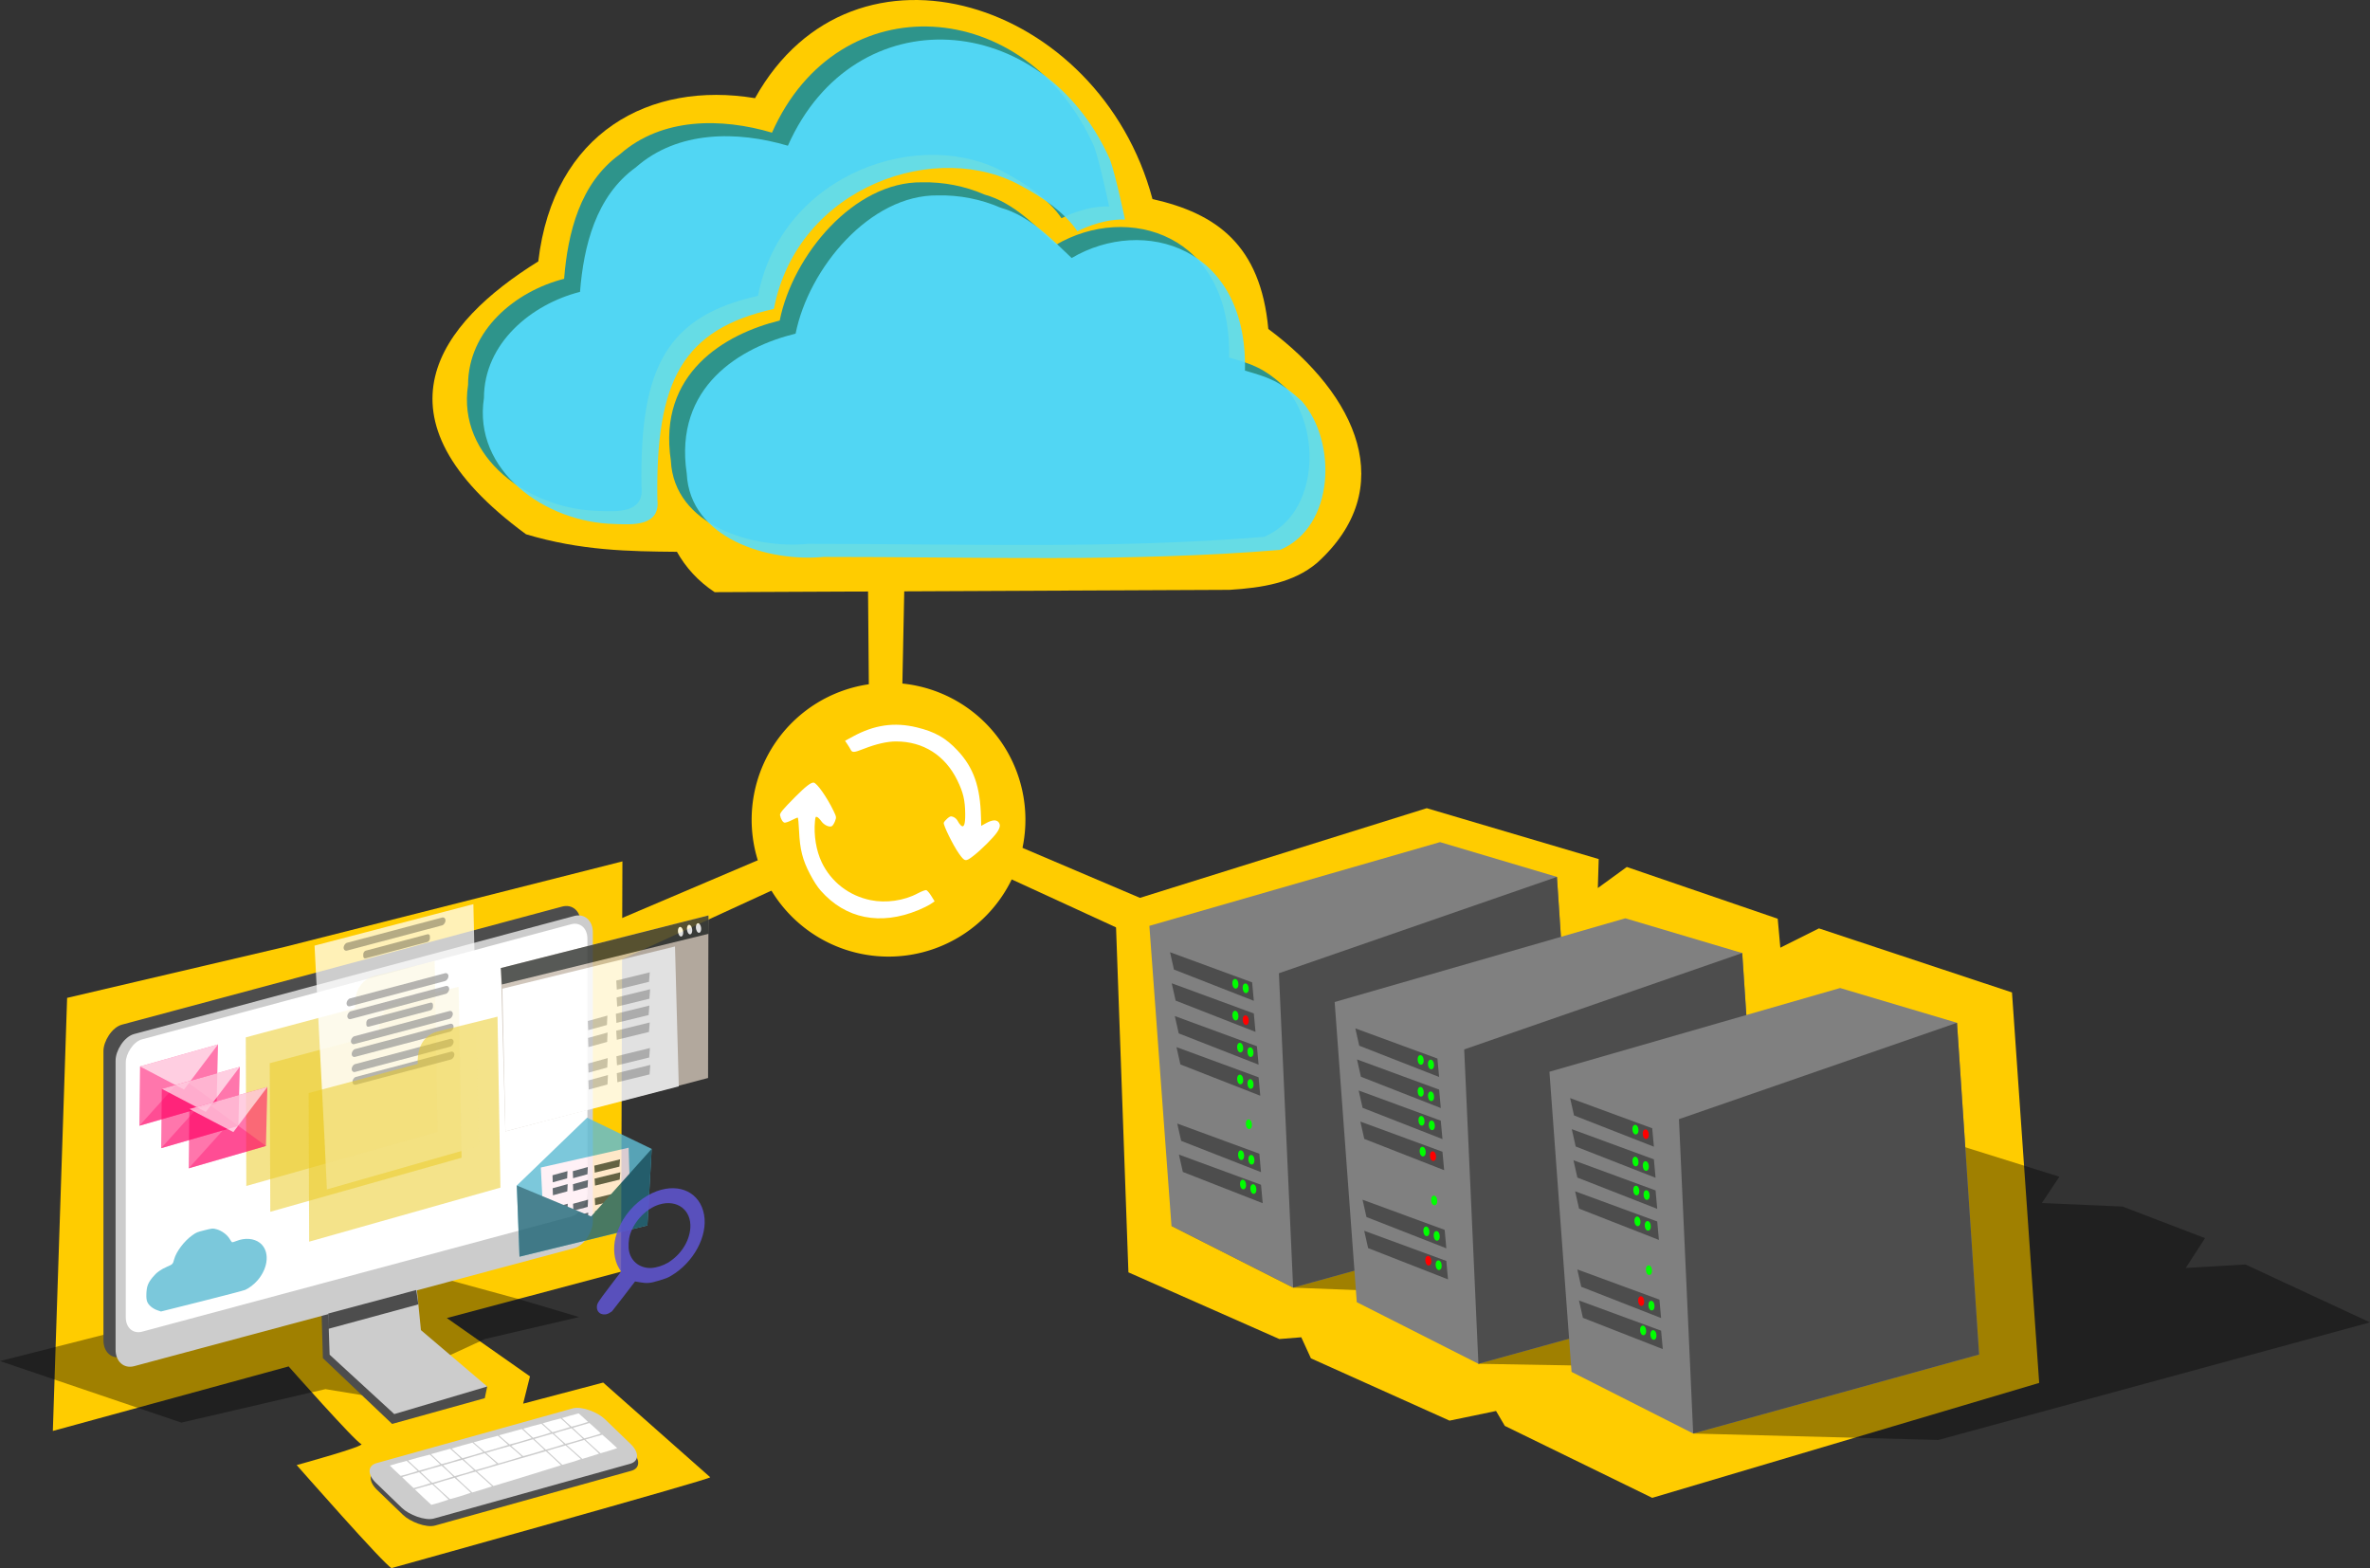 <?xml version="1.0" encoding="UTF-8" standalone="no"?>
<!-- Created with Inkscape (http://www.inkscape.org/) -->

<svg
   xmlns:dc="http://purl.org/dc/elements/1.1/"
   xmlns:cc="http://creativecommons.org/ns#"
   xmlns:rdf="http://www.w3.org/1999/02/22-rdf-syntax-ns#"
   xmlns:svg="http://www.w3.org/2000/svg"
   xmlns="http://www.w3.org/2000/svg"
   xmlns:sodipodi="http://sodipodi.sourceforge.net/DTD/sodipodi-0.dtd"
   xmlns:inkscape="http://www.inkscape.org/namespaces/inkscape"
   width="180.477mm"
   height="119.408mm"
   viewBox="0 0 180.477 119.408"
   version="1.1"
   id="svg19210"
   inkscape:version="0.92.4 (5da689c313, 2019-01-14)"
   sodipodi:docname="ilu_hybrid_cloud.svg">
  <rect x="0" y="0" width="180.477" height="119.408" fill="#333333" stroke="none"/>
  <defs
     id="defs19204">
    <clipPath
       clipPathUnits="userSpaceOnUse"
       id="clipPath9139-8">
      <path
         style="fill:none;stroke:#000000;stroke-width:0.265px;stroke-linecap:butt;stroke-linejoin:miter;stroke-opacity:1"
         d="m -206.984,52.055 29.801,14.433 -33.943,17.239 -29.533,-15.635 z"
         id="path9141-4"
         inkscape:connector-curvature="0" />
    </clipPath>
    <clipPath
       clipPathUnits="userSpaceOnUse"
       id="clipPath9139-8-3">
      <path
         style="fill:none;stroke:#000000;stroke-width:0.265px;stroke-linecap:butt;stroke-linejoin:miter;stroke-opacity:1"
         d="m -206.984,52.055 29.801,14.433 -33.943,17.239 -29.533,-15.635 z"
         id="path9141-4-8"
         inkscape:connector-curvature="0" />
    </clipPath>
  </defs>
  <sodipodi:namedview
     id="base"
     pagecolor="#ffffff"
     bordercolor="#666666"
     borderopacity="1.0"
     inkscape:pageopacity="0.0"
     inkscape:pageshadow="2"
     inkscape:zoom="1.4"
     inkscape:cx="332.86814"
     inkscape:cy="73.696536"
     inkscape:document-units="mm"
     inkscape:current-layer="layer1"
     showgrid="false"
     fit-margin-top="0"
     fit-margin-left="0"
     fit-margin-right="0"
     fit-margin-bottom="0"
     inkscape:window-width="2736"
     inkscape:window-height="1683"
     inkscape:window-x="-14"
     inkscape:window-y="-14"
     inkscape:window-maximized="1"
     showguides="true"
     inkscape:guide-bbox="true" />
  <g
     inkscape:label="Capa 1"
     inkscape:groupmode="layer"
     id="layer1"
     transform="translate(284.466,34.759)">
    <g
       id="g24137"
       transform="translate(53.988,82.854)">
      <path
         inkscape:connector-curvature="0"
         id="path23922-5"
         d="m -248.693,-47.984 -13.324,-5.67 -0.803,2.362 13.465,6.189 z"
         style="fill:#ffcc00;fill-opacity:1;stroke:none;stroke-width:0.265px;stroke-linecap:butt;stroke-linejoin:miter;stroke-opacity:1" />
      <path
         inkscape:connector-curvature="0"
         id="path23922-7"
         d="m -269.497,-77.461 -0.292,14.477 -2.484,-0.236 -0.124,-14.819 z"
         style="fill:#ffcc00;fill-opacity:1;stroke:none;stroke-width:0.265px;stroke-linecap:butt;stroke-linejoin:miter;stroke-opacity:1" />
      <path
         inkscape:connector-curvature="0"
         id="path23922"
         d="m -292.38,-47.153 13.324,-5.67 0.803,2.362 -13.465,6.189 z"
         style="fill:#ffcc00;fill-opacity:1;stroke:none;stroke-width:0.265px;stroke-linecap:butt;stroke-linejoin:miter;stroke-opacity:1" />
      <g
         id="g18800-9"
         style="display:inline"
         transform="translate(-296.867,-227.754)">
        <path
           sodipodi:nodetypes="cccccccccc"
           inkscape:connector-curvature="0"
           id="path23898"
           d="m 58.709,153.003 c -1.803,1.524 -4.179,1.902 -6.667,2.055 l -39.207,0.177 c -1.291,-0.858 -2.212,-1.901 -2.873,-3.074 -3.654,-0.032 -7.316,-0.085 -11.493,-1.336 -12.203,-8.953 -6.58,-16.104 0.935,-20.78 1.15,-9.833 8.517,-13.757 16.504,-12.428 7.52,-13.473 26.244,-7.418 30.268,7.684 4.862,1.088 8.235,3.495 8.82,9.889 6.803,5.074 9.968,12.159 3.713,17.813 z"
           style="fill:#ffcc00;fill-opacity:1;stroke:none;stroke-width:0.265px;stroke-linecap:butt;stroke-linejoin:miter;stroke-opacity:1" />
        <path
           inkscape:connector-curvature="0"
           id="path23896"
           d="m 43.341,179.101 1.002,27.93 11.493,5.078 1.67,-0.134 0.735,1.604 10.557,4.744 3.541,-0.735 0.668,1.136 11.225,5.479 29.466,-8.753 -2.071,-29.734 -14.7,-4.878 -2.94,1.47 -0.2,-2.205 -11.493,-3.942 -2.205,1.604 0.067,-2.205 -13.096,-3.875 z"
           style="fill:#ffcc00;fill-opacity:1;stroke:none;stroke-width:0.265px;stroke-linecap:butt;stroke-linejoin:miter;stroke-opacity:1" />
        <path
           sodipodi:nodetypes="cccccccccccccsc"
           inkscape:connector-curvature="0"
           id="path23894"
           d="m -11.766,229.549 c -0.425,-0.095 -7.229,-7.843 -7.229,-7.843 0,0 5.339,-1.465 4.914,-1.606 -0.425,-0.142 -5.528,-5.906 -5.528,-5.906 l -17.954,4.914 1.087,-32.978 16.536,-3.874 25.75,-6.52 -0.103,31.243 -13.268,3.531 6.331,4.441 -0.52,2.079 6.095,-1.606 8.152,7.211 c 0.142,0.125 -24.263,6.916 -24.263,6.916 z"
           style="fill:#ffcc00;stroke:none;stroke-width:0.265px;stroke-linecap:butt;stroke-linejoin:miter;stroke-opacity:1" />
        <g
           transform="translate(3.969,0.859)"
           id="g23797">
          <path
             style="fill:#000000;fill-opacity:0.374;stroke:none;stroke-width:0.265px;stroke-linecap:butt;stroke-linejoin:miter;stroke-opacity:1"
             d="m 43.653,202.642 50.108,-9.232 17.506,5.479 -1.336,2.005 6.147,0.267 6.281,2.405 -1.47,2.272 4.544,-0.267 9.488,4.41 -32.874,8.954 -18.665,-0.49 -4.575,-5.101 -11.781,-0.209 -1.779,-5.318 -12.331,-0.481 z"
             id="path23627"
             inkscape:connector-curvature="0" />
          <path
             inkscape:connector-curvature="0"
             id="path18110-4"
             d="m 52.916,207.334 -9.263,-4.692 -1.684,-22.856 22.134,-6.376 8.902,2.647 1.684,25.262 z"
             style="fill:#808080;stroke:none;stroke-width:0.481px;stroke-linecap:butt;stroke-linejoin:miter;stroke-opacity:1" />
          <path
             inkscape:connector-curvature="0"
             id="path18112-2"
             d="m 52.916,207.334 -1.083,-23.939 21.172,-7.338 1.684,25.262 z"
             style="fill:#4d4d4d;stroke:none;stroke-width:0.481px;stroke-linecap:butt;stroke-linejoin:miter;stroke-opacity:1" />
          <path
             sodipodi:nodetypes="ccccc"
             inkscape:connector-curvature="0"
             id="path18114-55"
             d="m 43.543,181.793 6.252,2.297 0.128,1.404 -6.082,-2.382 z"
             style="fill:#4d4d4d;fill-opacity:1;stroke:none;stroke-width:0.3;stroke-linecap:butt;stroke-linejoin:miter;stroke-miterlimit:4;stroke-dasharray:none;stroke-opacity:1" />
          <path
             sodipodi:nodetypes="ccccc"
             inkscape:connector-curvature="0"
             id="path18114-1-3"
             d="m 43.671,184.159 6.252,2.297 0.128,1.404 -6.082,-2.382 z"
             style="display:inline;fill:#4d4d4d;fill-opacity:1;stroke:none;stroke-width:0.3;stroke-linecap:butt;stroke-linejoin:miter;stroke-miterlimit:4;stroke-dasharray:none;stroke-opacity:1" />
          <path
             sodipodi:nodetypes="ccccc"
             inkscape:connector-curvature="0"
             id="path18114-17-38"
             d="m 44.092,194.84 6.252,2.297 0.128,1.404 -6.082,-2.382 z"
             style="display:inline;fill:#4d4d4d;fill-opacity:1;stroke:none;stroke-width:0.3;stroke-linecap:butt;stroke-linejoin:miter;stroke-miterlimit:4;stroke-dasharray:none;stroke-opacity:1" />
          <path
             sodipodi:nodetypes="ccccc"
             inkscape:connector-curvature="0"
             id="path18114-1-0-0"
             d="m 44.22,197.206 6.252,2.297 0.128,1.404 -6.082,-2.382 z"
             style="display:inline;fill:#4d4d4d;fill-opacity:1;stroke:none;stroke-width:0.3;stroke-linecap:butt;stroke-linejoin:miter;stroke-miterlimit:4;stroke-dasharray:none;stroke-opacity:1" />
          <ellipse
             transform="rotate(-6.29)"
             ry="0.368"
             rx="0.227"
             cy="188.404"
             cx="28.046"
             id="path18159-8"
             style="opacity:1;fill:#00ff00;fill-opacity:1;stroke:none;stroke-width:0.203;stroke-linecap:round;stroke-linejoin:round;stroke-miterlimit:4;stroke-dasharray:none;stroke-dashoffset:0;stroke-opacity:1" />
          <ellipse
             transform="rotate(-6.29)"
             ry="0.368"
             rx="0.227"
             cy="188.832"
             cx="28.789"
             id="path18159-9-9"
             style="display:inline;opacity:1;fill:#00ff00;fill-opacity:1;stroke:none;stroke-width:0.203;stroke-linecap:round;stroke-linejoin:round;stroke-miterlimit:4;stroke-dasharray:none;stroke-dashoffset:0;stroke-opacity:1" />
          <ellipse
             transform="rotate(-6.29)"
             ry="0.368"
             rx="0.227"
             cy="190.814"
             cx="27.783"
             id="path18159-3-2"
             style="display:inline;opacity:1;fill:#00ff00;fill-opacity:1;stroke:none;stroke-width:0.203;stroke-linecap:round;stroke-linejoin:round;stroke-miterlimit:4;stroke-dasharray:none;stroke-dashoffset:0;stroke-opacity:1" />
          <ellipse
             transform="rotate(-6.29)"
             ry="0.368"
             rx="0.227"
             cy="191.243"
             cx="28.526"
             id="path18159-9-7-9"
             style="display:inline;opacity:1;fill:#ff0000;fill-opacity:1;stroke:none;stroke-width:0.203;stroke-linecap:round;stroke-linejoin:round;stroke-miterlimit:4;stroke-dasharray:none;stroke-dashoffset:0;stroke-opacity:1" />
          <ellipse
             transform="rotate(-6.29)"
             ry="0.368"
             rx="0.227"
             cy="201.427"
             cx="27.049"
             id="path18159-86-0"
             style="display:inline;opacity:1;fill:#00ff00;fill-opacity:1;stroke:none;stroke-width:0.203;stroke-linecap:round;stroke-linejoin:round;stroke-miterlimit:4;stroke-dasharray:none;stroke-dashoffset:0;stroke-opacity:1" />
          <ellipse
             transform="rotate(-6.29)"
             ry="0.368"
             rx="0.227"
             cy="201.856"
             cx="27.792"
             id="path18159-9-13-5"
             style="display:inline;opacity:1;fill:#00ff00;fill-opacity:1;stroke:none;stroke-width:0.203;stroke-linecap:round;stroke-linejoin:round;stroke-miterlimit:4;stroke-dasharray:none;stroke-dashoffset:0;stroke-opacity:1" />
          <ellipse
             transform="rotate(-6.29)"
             ry="0.368"
             rx="0.227"
             cy="203.663"
             cx="26.952"
             id="path18159-93-94"
             style="display:inline;opacity:1;fill:#00ff00;fill-opacity:1;stroke:none;stroke-width:0.203;stroke-linecap:round;stroke-linejoin:round;stroke-miterlimit:4;stroke-dasharray:none;stroke-dashoffset:0;stroke-opacity:1" />
          <ellipse
             transform="rotate(-6.29)"
             ry="0.368"
             rx="0.227"
             cy="204.091"
             cx="27.695"
             id="path18159-9-0-7"
             style="display:inline;opacity:1;fill:#00ff00;fill-opacity:1;stroke:none;stroke-width:0.203;stroke-linecap:round;stroke-linejoin:round;stroke-miterlimit:4;stroke-dasharray:none;stroke-dashoffset:0;stroke-opacity:1" />
          <ellipse
             transform="rotate(-6.29)"
             ry="0.368"
             rx="0.227"
             cy="199.15"
             cx="27.897"
             id="path18159-9-04-6"
             style="display:inline;opacity:1;fill:#00ff00;fill-opacity:1;stroke:none;stroke-width:0.203;stroke-linecap:round;stroke-linejoin:round;stroke-miterlimit:4;stroke-dasharray:none;stroke-dashoffset:0;stroke-opacity:1" />
          <path
             sodipodi:nodetypes="ccccc"
             inkscape:connector-curvature="0"
             id="path18114-55-8"
             d="m 43.906,186.655 6.252,2.297 0.128,1.404 -6.082,-2.382 z"
             style="display:inline;fill:#4d4d4d;fill-opacity:1;stroke:none;stroke-width:0.3;stroke-linecap:butt;stroke-linejoin:miter;stroke-miterlimit:4;stroke-dasharray:none;stroke-opacity:1" />
          <path
             sodipodi:nodetypes="ccccc"
             inkscape:connector-curvature="0"
             id="path18114-1-3-7"
             d="m 44.034,189.021 6.252,2.297 0.128,1.404 -6.082,-2.382 z"
             style="display:inline;fill:#4d4d4d;fill-opacity:1;stroke:none;stroke-width:0.3;stroke-linecap:butt;stroke-linejoin:miter;stroke-miterlimit:4;stroke-dasharray:none;stroke-opacity:1" />
          <ellipse
             transform="rotate(-6.29)"
             ry="0.368"
             rx="0.227"
             cy="193.276"
             cx="27.875"
             id="path18159-8-3"
             style="display:inline;opacity:1;fill:#00ff00;fill-opacity:1;stroke:none;stroke-width:0.203;stroke-linecap:round;stroke-linejoin:round;stroke-miterlimit:4;stroke-dasharray:none;stroke-dashoffset:0;stroke-opacity:1" />
          <ellipse
             transform="rotate(-6.29)"
             ry="0.368"
             rx="0.227"
             cy="193.705"
             cx="28.618"
             id="path18159-9-9-0"
             style="display:inline;opacity:1;fill:#00ff00;fill-opacity:1;stroke:none;stroke-width:0.203;stroke-linecap:round;stroke-linejoin:round;stroke-miterlimit:4;stroke-dasharray:none;stroke-dashoffset:0;stroke-opacity:1" />
          <ellipse
             transform="rotate(-6.29)"
             ry="0.368"
             rx="0.227"
             cy="195.687"
             cx="27.611"
             id="path18159-3-2-2"
             style="display:inline;opacity:1;fill:#00ff00;fill-opacity:1;stroke:none;stroke-width:0.203;stroke-linecap:round;stroke-linejoin:round;stroke-miterlimit:4;stroke-dasharray:none;stroke-dashoffset:0;stroke-opacity:1" />
          <ellipse
             transform="rotate(-6.29)"
             ry="0.368"
             rx="0.227"
             cy="196.115"
             cx="28.355"
             id="path18159-9-7-9-4"
             style="display:inline;opacity:1;fill:#00ff00;fill-opacity:1;stroke:none;stroke-width:0.203;stroke-linecap:round;stroke-linejoin:round;stroke-miterlimit:4;stroke-dasharray:none;stroke-dashoffset:0;stroke-opacity:1" />
          <path
             inkscape:connector-curvature="0"
             id="path18110-7-3"
             d="m 67.026,213.134 -9.263,-4.692 -1.684,-22.856 22.134,-6.376 8.902,2.647 1.684,25.262 z"
             style="fill:#808080;stroke:none;stroke-width:0.481px;stroke-linecap:butt;stroke-linejoin:miter;stroke-opacity:1" />
          <path
             inkscape:connector-curvature="0"
             id="path18112-8-7"
             d="m 67.026,213.134 -1.083,-23.939 21.172,-7.338 1.684,25.262 z"
             style="fill:#4d4d4d;stroke:none;stroke-width:0.481px;stroke-linecap:butt;stroke-linejoin:miter;stroke-opacity:1" />
          <path
             sodipodi:nodetypes="ccccc"
             inkscape:connector-curvature="0"
             id="path18114-0-4"
             d="m 57.653,187.593 6.252,2.297 0.128,1.404 -6.082,-2.382 z"
             style="fill:#4d4d4d;fill-opacity:1;stroke:none;stroke-width:0.3;stroke-linecap:butt;stroke-linejoin:miter;stroke-miterlimit:4;stroke-dasharray:none;stroke-opacity:1" />
          <path
             sodipodi:nodetypes="ccccc"
             inkscape:connector-curvature="0"
             id="path18114-1-4-7"
             d="m 57.781,189.958 6.252,2.297 0.128,1.404 -6.082,-2.382 z"
             style="display:inline;fill:#4d4d4d;fill-opacity:1;stroke:none;stroke-width:0.3;stroke-linecap:butt;stroke-linejoin:miter;stroke-miterlimit:4;stroke-dasharray:none;stroke-opacity:1" />
          <path
             sodipodi:nodetypes="ccccc"
             inkscape:connector-curvature="0"
             id="path18114-3-9-1"
             d="m 57.908,192.324 6.252,2.297 0.128,1.404 -6.082,-2.382 z"
             style="display:inline;fill:#4d4d4d;fill-opacity:1;stroke:none;stroke-width:0.3;stroke-linecap:butt;stroke-linejoin:miter;stroke-miterlimit:4;stroke-dasharray:none;stroke-opacity:1" />
          <path
             sodipodi:nodetypes="ccccc"
             inkscape:connector-curvature="0"
             id="path18114-1-1-2-4"
             d="m 58.036,194.69 6.252,2.297 0.128,1.404 -6.082,-2.382 z"
             style="display:inline;fill:#4d4d4d;fill-opacity:1;stroke:none;stroke-width:0.3;stroke-linecap:butt;stroke-linejoin:miter;stroke-miterlimit:4;stroke-dasharray:none;stroke-opacity:1" />
          <path
             sodipodi:nodetypes="ccccc"
             inkscape:connector-curvature="0"
             id="path18114-17-3-6"
             d="m 58.203,200.64 6.252,2.297 0.128,1.404 -6.082,-2.382 z"
             style="display:inline;fill:#4d4d4d;fill-opacity:1;stroke:none;stroke-width:0.3;stroke-linecap:butt;stroke-linejoin:miter;stroke-miterlimit:4;stroke-dasharray:none;stroke-opacity:1" />
          <path
             sodipodi:nodetypes="ccccc"
             inkscape:connector-curvature="0"
             id="path18114-1-0-8-3"
             d="m 58.33,203.006 6.252,2.297 0.128,1.404 -6.082,-2.382 z"
             style="display:inline;fill:#4d4d4d;fill-opacity:1;stroke:none;stroke-width:0.3;stroke-linecap:butt;stroke-linejoin:miter;stroke-miterlimit:4;stroke-dasharray:none;stroke-opacity:1" />
          <ellipse
             transform="rotate(-6.29)"
             ry="0.368"
             rx="0.227"
             cy="195.715"
             cx="41.436"
             id="path18159-0-6"
             style="opacity:1;fill:#00ff00;fill-opacity:1;stroke:none;stroke-width:0.203;stroke-linecap:round;stroke-linejoin:round;stroke-miterlimit:4;stroke-dasharray:none;stroke-dashoffset:0;stroke-opacity:1" />
          <ellipse
             transform="rotate(-6.29)"
             ry="0.368"
             rx="0.227"
             cy="196.143"
             cx="42.179"
             id="path18159-9-01-0"
             style="display:inline;opacity:1;fill:#00ff00;fill-opacity:1;stroke:none;stroke-width:0.203;stroke-linecap:round;stroke-linejoin:round;stroke-miterlimit:4;stroke-dasharray:none;stroke-dashoffset:0;stroke-opacity:1" />
          <ellipse
             transform="rotate(-6.29)"
             ry="0.368"
             rx="0.227"
             cy="198.125"
             cx="41.173"
             id="path18159-3-6-7"
             style="display:inline;opacity:1;fill:#00ff00;fill-opacity:1;stroke:none;stroke-width:0.203;stroke-linecap:round;stroke-linejoin:round;stroke-miterlimit:4;stroke-dasharray:none;stroke-dashoffset:0;stroke-opacity:1" />
          <ellipse
             transform="rotate(-6.29)"
             ry="0.368"
             rx="0.227"
             cy="198.554"
             cx="41.916"
             id="path18159-9-7-0-1"
             style="display:inline;opacity:1;fill:#00ff00;fill-opacity:1;stroke:none;stroke-width:0.203;stroke-linecap:round;stroke-linejoin:round;stroke-miterlimit:4;stroke-dasharray:none;stroke-dashoffset:0;stroke-opacity:1" />
          <ellipse
             transform="rotate(-6.29)"
             ry="0.368"
             rx="0.227"
             cy="200.329"
             cx="40.99"
             id="path18159-92-4-3"
             style="display:inline;opacity:1;fill:#00ff00;fill-opacity:1;stroke:none;stroke-width:0.203;stroke-linecap:round;stroke-linejoin:round;stroke-miterlimit:4;stroke-dasharray:none;stroke-dashoffset:0;stroke-opacity:1" />
          <ellipse
             transform="rotate(-6.29)"
             ry="0.368"
             rx="0.227"
             cy="200.757"
             cx="41.734"
             id="path18159-9-1-1-9"
             style="display:inline;opacity:1;fill:#00ff00;fill-opacity:1;stroke:none;stroke-width:0.203;stroke-linecap:round;stroke-linejoin:round;stroke-miterlimit:4;stroke-dasharray:none;stroke-dashoffset:0;stroke-opacity:1" />
          <ellipse
             transform="rotate(-6.29)"
             ry="0.368"
             rx="0.227"
             cy="202.67"
             cx="40.823"
             id="path18159-8-9-3"
             style="display:inline;opacity:1;fill:#00ff00;fill-opacity:1;stroke:none;stroke-width:0.203;stroke-linecap:round;stroke-linejoin:round;stroke-miterlimit:4;stroke-dasharray:none;stroke-dashoffset:0;stroke-opacity:1" />
          <ellipse
             transform="rotate(-6.29)"
             ry="0.368"
             rx="0.227"
             cy="203.099"
             cx="41.566"
             id="path18159-9-9-6-8"
             style="display:inline;opacity:1;fill:#ff0000;fill-opacity:1;stroke:none;stroke-width:0.203;stroke-linecap:round;stroke-linejoin:round;stroke-miterlimit:4;stroke-dasharray:none;stroke-dashoffset:0;stroke-opacity:1" />
          <ellipse
             transform="rotate(-6.29)"
             ry="0.368"
             rx="0.227"
             cy="208.738"
             cx="40.438"
             id="path18159-86-7-1"
             style="display:inline;opacity:1;fill:#00ff00;fill-opacity:1;stroke:none;stroke-width:0.203;stroke-linecap:round;stroke-linejoin:round;stroke-miterlimit:4;stroke-dasharray:none;stroke-dashoffset:0;stroke-opacity:1" />
          <ellipse
             transform="rotate(-6.29)"
             ry="0.368"
             rx="0.227"
             cy="209.167"
             cx="41.182"
             id="path18159-9-13-2-1"
             style="display:inline;opacity:1;fill:#00ff00;fill-opacity:1;stroke:none;stroke-width:0.203;stroke-linecap:round;stroke-linejoin:round;stroke-miterlimit:4;stroke-dasharray:none;stroke-dashoffset:0;stroke-opacity:1" />
          <ellipse
             transform="rotate(-6.29)"
             ry="0.368"
             rx="0.227"
             cy="210.974"
             cx="40.342"
             id="path18159-93-7-6"
             style="display:inline;opacity:1;fill:#ff0000;fill-opacity:1;stroke:none;stroke-width:0.203;stroke-linecap:round;stroke-linejoin:round;stroke-miterlimit:4;stroke-dasharray:none;stroke-dashoffset:0;stroke-opacity:1" />
          <ellipse
             transform="rotate(-6.29)"
             ry="0.368"
             rx="0.227"
             cy="211.402"
             cx="41.085"
             id="path18159-9-0-2-9"
             style="display:inline;opacity:1;fill:#00ff00;fill-opacity:1;stroke:none;stroke-width:0.203;stroke-linecap:round;stroke-linejoin:round;stroke-miterlimit:4;stroke-dasharray:none;stroke-dashoffset:0;stroke-opacity:1" />
          <ellipse
             transform="rotate(-6.29)"
             ry="0.368"
             rx="0.227"
             cy="206.461"
             cx="41.287"
             id="path18159-9-04-3-2"
             style="display:inline;opacity:1;fill:#00ff00;fill-opacity:1;stroke:none;stroke-width:0.203;stroke-linecap:round;stroke-linejoin:round;stroke-miterlimit:4;stroke-dasharray:none;stroke-dashoffset:0;stroke-opacity:1" />
          <path
             inkscape:connector-curvature="0"
             id="path18110-6-3"
             d="m 83.381,218.444 -9.263,-4.692 -1.684,-22.856 22.134,-6.376 8.902,2.647 1.684,25.262 z"
             style="fill:#808080;stroke:none;stroke-width:0.481px;stroke-linecap:butt;stroke-linejoin:miter;stroke-opacity:1" />
          <path
             inkscape:connector-curvature="0"
             id="path18112-9-9"
             d="m 83.381,218.444 -1.083,-23.939 21.172,-7.338 1.684,25.262 z"
             style="fill:#4d4d4d;stroke:none;stroke-width:0.481px;stroke-linecap:butt;stroke-linejoin:miter;stroke-opacity:1" />
          <path
             sodipodi:nodetypes="ccccc"
             inkscape:connector-curvature="0"
             id="path18114-5-6"
             d="m 74.009,192.903 6.252,2.297 0.128,1.404 -6.082,-2.382 z"
             style="fill:#4d4d4d;fill-opacity:1;stroke:none;stroke-width:0.3;stroke-linecap:butt;stroke-linejoin:miter;stroke-miterlimit:4;stroke-dasharray:none;stroke-opacity:1" />
          <path
             sodipodi:nodetypes="ccccc"
             inkscape:connector-curvature="0"
             id="path18114-1-6-0"
             d="m 74.136,195.269 6.252,2.297 0.128,1.404 -6.082,-2.382 z"
             style="display:inline;fill:#4d4d4d;fill-opacity:1;stroke:none;stroke-width:0.3;stroke-linecap:butt;stroke-linejoin:miter;stroke-miterlimit:4;stroke-dasharray:none;stroke-opacity:1" />
          <path
             sodipodi:nodetypes="ccccc"
             inkscape:connector-curvature="0"
             id="path18114-3-8-3"
             d="m 74.264,197.635 6.252,2.297 0.128,1.404 -6.082,-2.382 z"
             style="display:inline;fill:#4d4d4d;fill-opacity:1;stroke:none;stroke-width:0.3;stroke-linecap:butt;stroke-linejoin:miter;stroke-miterlimit:4;stroke-dasharray:none;stroke-opacity:1" />
          <path
             sodipodi:nodetypes="ccccc"
             inkscape:connector-curvature="0"
             id="path18114-1-1-4-6"
             d="m 74.391,200.001 6.252,2.297 0.128,1.404 -6.082,-2.382 z"
             style="display:inline;fill:#4d4d4d;fill-opacity:1;stroke:none;stroke-width:0.3;stroke-linecap:butt;stroke-linejoin:miter;stroke-miterlimit:4;stroke-dasharray:none;stroke-opacity:1" />
          <path
             sodipodi:nodetypes="ccccc"
             inkscape:connector-curvature="0"
             id="path18114-17-1-6"
             d="m 74.558,205.951 6.252,2.297 0.128,1.404 -6.082,-2.382 z"
             style="display:inline;fill:#4d4d4d;fill-opacity:1;stroke:none;stroke-width:0.3;stroke-linecap:butt;stroke-linejoin:miter;stroke-miterlimit:4;stroke-dasharray:none;stroke-opacity:1" />
          <path
             sodipodi:nodetypes="ccccc"
             inkscape:connector-curvature="0"
             id="path18114-1-0-4-8"
             d="m 74.686,208.316 6.252,2.297 0.128,1.404 -6.082,-2.382 z"
             style="display:inline;fill:#4d4d4d;fill-opacity:1;stroke:none;stroke-width:0.3;stroke-linecap:butt;stroke-linejoin:miter;stroke-miterlimit:4;stroke-dasharray:none;stroke-opacity:1" />
          <ellipse
             transform="rotate(-6.29)"
             ry="0.368"
             rx="0.227"
             cy="202.785"
             cx="57.111"
             id="path18159-1-6"
             style="opacity:1;fill:#00ff00;fill-opacity:1;stroke:none;stroke-width:0.203;stroke-linecap:round;stroke-linejoin:round;stroke-miterlimit:4;stroke-dasharray:none;stroke-dashoffset:0;stroke-opacity:1" />
          <ellipse
             transform="rotate(-6.29)"
             ry="0.368"
             rx="0.227"
             cy="203.214"
             cx="57.854"
             id="path18159-9-10-4"
             style="display:inline;opacity:1;fill:#ff0000;fill-opacity:1;stroke:none;stroke-width:0.203;stroke-linecap:round;stroke-linejoin:round;stroke-miterlimit:4;stroke-dasharray:none;stroke-dashoffset:0;stroke-opacity:1" />
          <ellipse
             transform="rotate(-6.29)"
             ry="0.368"
             rx="0.227"
             cy="205.196"
             cx="56.848"
             id="path18159-3-3-9"
             style="display:inline;opacity:1;fill:#00ff00;fill-opacity:1;stroke:none;stroke-width:0.203;stroke-linecap:round;stroke-linejoin:round;stroke-miterlimit:4;stroke-dasharray:none;stroke-dashoffset:0;stroke-opacity:1" />
          <ellipse
             transform="rotate(-6.29)"
             ry="0.368"
             rx="0.227"
             cy="205.624"
             cx="57.591"
             id="path18159-9-7-03-3"
             style="display:inline;opacity:1;fill:#00ff00;fill-opacity:1;stroke:none;stroke-width:0.203;stroke-linecap:round;stroke-linejoin:round;stroke-miterlimit:4;stroke-dasharray:none;stroke-dashoffset:0;stroke-opacity:1" />
          <ellipse
             transform="rotate(-6.29)"
             ry="0.368"
             rx="0.227"
             cy="207.399"
             cx="56.666"
             id="path18159-92-9-6"
             style="display:inline;opacity:1;fill:#00ff00;fill-opacity:1;stroke:none;stroke-width:0.203;stroke-linecap:round;stroke-linejoin:round;stroke-miterlimit:4;stroke-dasharray:none;stroke-dashoffset:0;stroke-opacity:1" />
          <ellipse
             transform="rotate(-6.29)"
             ry="0.368"
             rx="0.227"
             cy="207.828"
             cx="57.409"
             id="path18159-9-1-9-9"
             style="display:inline;opacity:1;fill:#00ff00;fill-opacity:1;stroke:none;stroke-width:0.203;stroke-linecap:round;stroke-linejoin:round;stroke-miterlimit:4;stroke-dasharray:none;stroke-dashoffset:0;stroke-opacity:1" />
          <ellipse
             transform="rotate(-6.29)"
             ry="0.368"
             rx="0.227"
             cy="209.741"
             cx="56.498"
             id="path18159-8-2-6"
             style="display:inline;opacity:1;fill:#00ff00;fill-opacity:1;stroke:none;stroke-width:0.203;stroke-linecap:round;stroke-linejoin:round;stroke-miterlimit:4;stroke-dasharray:none;stroke-dashoffset:0;stroke-opacity:1" />
          <ellipse
             transform="rotate(-6.29)"
             ry="0.368"
             rx="0.227"
             cy="210.169"
             cx="57.241"
             id="path18159-9-9-4-7"
             style="display:inline;opacity:1;fill:#00ff00;fill-opacity:1;stroke:none;stroke-width:0.203;stroke-linecap:round;stroke-linejoin:round;stroke-miterlimit:4;stroke-dasharray:none;stroke-dashoffset:0;stroke-opacity:1" />
          <ellipse
             transform="rotate(-6.29)"
             ry="0.368"
             rx="0.227"
             cy="215.809"
             cx="56.113"
             id="path18159-86-4-7"
             style="display:inline;opacity:1;fill:#ff0000;fill-opacity:1;stroke:none;stroke-width:0.203;stroke-linecap:round;stroke-linejoin:round;stroke-miterlimit:4;stroke-dasharray:none;stroke-dashoffset:0;stroke-opacity:1" />
          <ellipse
             transform="rotate(-6.29)"
             ry="0.368"
             rx="0.227"
             cy="216.237"
             cx="56.857"
             id="path18159-9-13-0-8"
             style="display:inline;opacity:1;fill:#00ff00;fill-opacity:1;stroke:none;stroke-width:0.203;stroke-linecap:round;stroke-linejoin:round;stroke-miterlimit:4;stroke-dasharray:none;stroke-dashoffset:0;stroke-opacity:1" />
          <ellipse
             transform="rotate(-6.29)"
             ry="0.368"
             rx="0.227"
             cy="218.044"
             cx="56.017"
             id="path18159-93-9-0"
             style="display:inline;opacity:1;fill:#00ff00;fill-opacity:1;stroke:none;stroke-width:0.203;stroke-linecap:round;stroke-linejoin:round;stroke-miterlimit:4;stroke-dasharray:none;stroke-dashoffset:0;stroke-opacity:1" />
          <ellipse
             transform="rotate(-6.29)"
             ry="0.368"
             rx="0.227"
             cy="218.473"
             cx="56.76"
             id="path18159-9-0-9-9"
             style="display:inline;opacity:1;fill:#00ff00;fill-opacity:1;stroke:none;stroke-width:0.203;stroke-linecap:round;stroke-linejoin:round;stroke-miterlimit:4;stroke-dasharray:none;stroke-dashoffset:0;stroke-opacity:1" />
          <ellipse
             transform="rotate(-6.29)"
             ry="0.368"
             rx="0.227"
             cy="213.532"
             cx="56.962"
             id="path18159-9-04-4-0"
             style="display:inline;opacity:1;fill:#00ff00;fill-opacity:1;stroke:none;stroke-width:0.203;stroke-linecap:round;stroke-linejoin:round;stroke-miterlimit:4;stroke-dasharray:none;stroke-dashoffset:0;stroke-opacity:1" />
        </g>
        <g
           transform="translate(-5.036,1.355)"
           id="g23731">
          <path
             inkscape:connector-curvature="0"
             id="path5693"
             d="m 0.393,210.745 7.153,-1.665 -4.536,-1.352 -10.118,-2.766 -29.444,7.469 13.811,4.687 10.971,-2.55 2.876,0.472 z"
             style="fill:#000000;fill-opacity:0.374;stroke:none;stroke-width:0.081px;stroke-linecap:butt;stroke-linejoin:miter;stroke-opacity:1"
             sodipodi:nodetypes="ccccccccc" />
          <g
             style="stroke:none"
             transform="matrix(-0.307,-0.094,0,0.307,28.963,149.346)"
             id="g1708">
            <g
               id="g5418">
              <rect
                 transform="matrix(-0.863,-0.505,-0.835,0.55,0,0)"
                 ry="4.689"
                 y="191.741"
                 x="-328.942"
                 height="17.057"
                 width="65.771"
                 id="rect1640"
                 style="opacity:1;fill:#4d4d4d;fill-opacity:1;stroke:none;stroke-width:1.008;stroke-linecap:round;stroke-miterlimit:4;stroke-dasharray:none;stroke-opacity:1" />
              <rect
                 transform="matrix(-0.863,-0.505,-0.835,0.55,0,0)"
                 ry="4.689"
                 y="189.99"
                 x="-327.576"
                 height="17.057"
                 width="65.771"
                 id="rect1640-6"
                 style="opacity:1;fill:#cccccc;fill-opacity:1;stroke:none;stroke-width:1.008;stroke-linecap:round;stroke-miterlimit:4;stroke-dasharray:none;stroke-opacity:1" />
              <path
                 style="opacity:1;fill:#ffffff;fill-opacity:1;stroke:none;stroke-width:0.171;stroke-linecap:round;stroke-miterlimit:4;stroke-dasharray:none;stroke-opacity:1"
                 d="m 63.995,243.361 c -1.249,0.696 -2.484,1.425 -3.686,2.197 1.36,0.873 2.738,1.732 4.138,2.534 1.272,-0.712 2.5,-1.501 3.749,-2.252 -1.4,-0.825 -2.782,-1.693 -4.201,-2.479 z"
                 id="path5341"
                 inkscape:connector-curvature="0" />
              <path
                 style="opacity:1;fill:#ffffff;fill-opacity:1;stroke:none;stroke-width:0.171;stroke-linecap:round;stroke-miterlimit:4;stroke-dasharray:none;stroke-opacity:1"
                 d="m 65.825,242.24 c -0.479,0.302 -1.012,0.569 -1.455,0.898 0.602,0.495 1.322,0.841 1.978,1.263 0.708,0.409 1.404,0.869 2.129,1.231 0.969,-0.54 1.929,-1.115 2.837,-1.746 -1.367,-0.832 -2.748,-1.639 -4.122,-2.458 -0.456,0.271 -0.912,0.542 -1.368,0.813 z"
                 id="path5343"
                 inkscape:connector-curvature="0" />
              <path
                 style="opacity:1;fill:#ffffff;fill-opacity:1;stroke:none;stroke-width:0.171;stroke-linecap:round;stroke-miterlimit:4;stroke-dasharray:none;stroke-opacity:1"
                 d="m 69.877,239.862 c -0.794,0.432 -1.597,0.896 -2.335,1.402 1.346,0.841 2.707,1.669 4.094,2.435 0.803,-0.438 1.611,-0.908 2.358,-1.422 -1.36,-0.825 -2.731,-1.637 -4.117,-2.415 z"
                 id="path5345"
                 inkscape:connector-curvature="0" />
              <path
                 style="opacity:1;fill:#ffffff;fill-opacity:1;stroke:none;stroke-width:0.171;stroke-linecap:round;stroke-miterlimit:4;stroke-dasharray:none;stroke-opacity:1"
                 d="m 74.316,242.479 c -0.792,0.433 -1.572,0.908 -2.301,1.438 1.425,0.907 2.884,1.764 4.348,2.607 0.823,-0.468 1.658,-0.949 2.449,-1.453 -1.477,-0.896 -2.974,-1.764 -4.489,-2.593 z"
                 id="path5347"
                 inkscape:connector-curvature="0" />
              <path
                 style="opacity:1;fill:#ffffff;fill-opacity:1;stroke:none;stroke-width:0.171;stroke-linecap:round;stroke-miterlimit:4;stroke-dasharray:none;stroke-opacity:1"
                 d="m 70.226,244.942 c -0.468,0.297 -0.973,0.574 -1.408,0.902 1.422,0.881 2.844,1.77 4.32,2.557 0.96,-0.538 1.939,-1.098 2.859,-1.681 -1.41,-0.942 -2.9,-1.763 -4.35,-2.642 -0.474,0.288 -0.947,0.576 -1.421,0.865 z"
                 id="path5349"
                 inkscape:connector-curvature="0" />
              <path
                 style="opacity:1;fill:#ffffff;fill-opacity:1;stroke:none;stroke-width:0.171;stroke-linecap:round;stroke-miterlimit:4;stroke-dasharray:none;stroke-opacity:1"
                 d="m 66.631,247.138 c -0.609,0.385 -1.257,0.746 -1.83,1.167 1.367,0.886 2.771,1.714 4.157,2.569 1.286,-0.758 2.575,-1.513 3.862,-2.269 -1.446,-0.868 -2.896,-1.729 -4.344,-2.593 -0.615,0.375 -1.23,0.75 -1.846,1.125 z"
                 id="path5351"
                 inkscape:connector-curvature="0" />
              <path
                 style="opacity:1;fill:#ffffff;fill-opacity:1;stroke:none;stroke-width:0.171;stroke-linecap:round;stroke-miterlimit:4;stroke-dasharray:none;stroke-opacity:1"
                 d="m 73.102,248.808 c -1.276,0.719 -2.554,1.453 -3.796,2.22 1.45,0.983 2.96,1.881 4.475,2.762 0.203,0.16 0.395,-0.149 0.587,-0.203 1.107,-0.673 2.242,-1.333 3.31,-2.05 -1.506,-0.937 -3.032,-1.861 -4.576,-2.729 z"
                 id="path5353"
                 inkscape:connector-curvature="0" />
              <path
                 style="opacity:1;fill:#ffffff;fill-opacity:1;stroke:none;stroke-width:0.171;stroke-linecap:round;stroke-miterlimit:4;stroke-dasharray:none;stroke-opacity:1"
                 d="m 74.928,247.711 c -0.474,0.295 -0.992,0.56 -1.423,0.901 1.461,0.972 2.993,1.836 4.494,2.745 0.962,-0.586 1.936,-1.176 2.884,-1.772 -1.498,-0.924 -3.02,-1.808 -4.53,-2.712 -0.475,0.279 -0.951,0.559 -1.426,0.838 z"
                 id="path5355"
                 inkscape:connector-curvature="0" />
              <path
                 style="opacity:1;fill:#ffffff;fill-opacity:1;stroke:none;stroke-width:0.171;stroke-linecap:round;stroke-miterlimit:4;stroke-dasharray:none;stroke-opacity:1"
                 d="m 79.12,245.267 c -0.814,0.445 -1.635,0.92 -2.391,1.441 1.451,0.935 2.941,1.815 4.445,2.663 0.839,-0.448 1.657,-0.956 2.43,-1.51 -1.475,-0.89 -2.976,-1.763 -4.485,-2.593 z"
                 id="path5357"
                 inkscape:connector-curvature="0" />
              <path
                 style="opacity:1;fill:#ffffff;fill-opacity:1;stroke:none;stroke-width:0.171;stroke-linecap:round;stroke-miterlimit:4;stroke-dasharray:none;stroke-opacity:1"
                 d="m 78,251.737 c -1.275,0.734 -2.531,1.511 -3.75,2.334 4.842,3.028 9.735,5.985 14.605,8.972 0.718,0.43 1.433,0.892 2.153,1.302 1.376,-0.794 2.748,-1.596 4.113,-2.411 -5.704,-3.4 -11.389,-6.832 -17.113,-10.198 z"
                 id="path5359"
                 inkscape:connector-curvature="0" />
              <path
                 style="opacity:1;fill:#ffffff;fill-opacity:1;stroke:none;stroke-width:0.171;stroke-linecap:round;stroke-miterlimit:4;stroke-dasharray:none;stroke-opacity:1"
                 d="m 79.783,250.612 c -0.472,0.302 -0.977,0.583 -1.419,0.916 1.612,1.042 3.272,2.013 4.935,2.971 0.186,0.105 0.411,0.254 0.596,0.052 0.893,-0.505 1.819,-0.977 2.687,-1.509 -0.385,-0.374 -0.913,-0.595 -1.362,-0.895 -1.343,-0.802 -2.688,-1.6 -4.031,-2.4 -0.469,0.288 -0.938,0.576 -1.407,0.865 z"
                 id="path5361"
                 inkscape:connector-curvature="0" />
              <path
                 style="opacity:1;fill:#ffffff;fill-opacity:1;stroke:none;stroke-width:0.171;stroke-linecap:round;stroke-miterlimit:4;stroke-dasharray:none;stroke-opacity:1"
                 d="m 82.736,248.793 c -0.4,0.259 -0.845,0.495 -1.207,0.787 1.799,1.108 3.607,2.206 5.456,3.228 0.87,-0.437 1.745,-0.896 2.564,-1.429 0.065,-0.138 -0.299,-0.19 -0.377,-0.293 -1.732,-1.022 -3.475,-2.027 -5.214,-3.039 -0.407,0.249 -0.814,0.497 -1.222,0.746 z"
                 id="path5363"
                 inkscape:connector-curvature="0" />
              <path
                 style="opacity:1;fill:#ffffff;fill-opacity:1;stroke:none;stroke-width:0.171;stroke-linecap:round;stroke-miterlimit:4;stroke-dasharray:none;stroke-opacity:1"
                 d="m 86.973,253.215 c -1.017,0.514 -2.025,1.064 -2.989,1.665 1.893,1.229 3.855,2.353 5.79,3.515 1.03,-0.547 2.077,-1.113 3.069,-1.702 -1.942,-1.182 -3.897,-2.352 -5.87,-3.478 z"
                 id="path5365"
                 inkscape:connector-curvature="0" />
              <path
                 style="opacity:1;fill:#ffffff;fill-opacity:1;stroke:none;stroke-width:0.171;stroke-linecap:round;stroke-miterlimit:4;stroke-dasharray:none;stroke-opacity:1"
                 d="m 89.897,251.568 c -0.861,0.466 -1.745,0.942 -2.558,1.464 1.922,1.188 3.865,2.351 5.825,3.472 0.935,-0.466 1.838,-0.995 2.756,-1.493 -1.999,-1.152 -3.977,-2.342 -5.998,-3.455 z"
                 id="path5367"
                 inkscape:connector-curvature="0" />
              <path
                 style="opacity:1;fill:#ffffff;fill-opacity:1;stroke:none;stroke-width:0.171;stroke-linecap:round;stroke-miterlimit:4;stroke-dasharray:none;stroke-opacity:1"
                 d="m 93.021,256.951 c -0.95,0.534 -1.936,1.028 -2.84,1.629 1.666,1.092 3.393,2.092 5.117,3.092 0.205,0.176 0.405,-0.14 0.602,-0.191 0.827,-0.488 1.682,-0.962 2.474,-1.485 -1.716,-1.073 -3.47,-2.084 -5.206,-3.125 -0.049,0.027 -0.098,0.053 -0.147,0.08 z"
                 id="path5369"
                 inkscape:connector-curvature="0" />
              <path
                 style="opacity:1;fill:#ffffff;fill-opacity:1;stroke:none;stroke-width:0.171;stroke-linecap:round;stroke-miterlimit:4;stroke-dasharray:none;stroke-opacity:1"
                 d="m 94.864,255.928 c -0.443,0.258 -0.929,0.492 -1.335,0.786 1.712,1.062 3.449,2.092 5.192,3.099 0.902,-0.495 1.793,-1.021 2.654,-1.584 -1.692,-1.059 -3.439,-2.031 -5.159,-3.046 -0.45,0.248 -0.9,0.497 -1.351,0.745 z"
                 id="path5371"
                 inkscape:connector-curvature="0" />
              <path
                 style="opacity:1;fill:#ffffff;fill-opacity:1;stroke:none;stroke-width:0.171;stroke-linecap:round;stroke-miterlimit:4;stroke-dasharray:none;stroke-opacity:1"
                 d="m 98.714,260.194 c -0.991,0.543 -1.975,1.12 -2.91,1.749 1.515,1 3.087,1.917 4.665,2.816 0.228,0.212 0.449,-0.127 0.662,-0.199 0.795,-0.5 1.607,-0.983 2.365,-1.535 -1.582,-0.961 -3.175,-1.916 -4.781,-2.831 z"
                 id="path5373"
                 inkscape:connector-curvature="0" />
              <path
                 style="opacity:1;fill:#ffffff;fill-opacity:1;stroke:none;stroke-width:0.171;stroke-linecap:round;stroke-miterlimit:4;stroke-dasharray:none;stroke-opacity:1"
                 d="m 100.424,259.172 c -0.436,0.273 -0.919,0.516 -1.311,0.836 1.512,0.987 3.076,1.898 4.651,2.783 0.197,0.149 0.373,-0.158 0.558,-0.211 0.726,-0.46 1.478,-0.91 2.178,-1.393 -1.571,-0.956 -3.173,-1.858 -4.76,-2.787 -0.438,0.257 -0.876,0.515 -1.315,0.772 z"
                 id="path5375"
                 inkscape:connector-curvature="0" />
              <path
                 style="opacity:1;fill:#ffffff;fill-opacity:1;stroke:none;stroke-width:0.171;stroke-linecap:round;stroke-miterlimit:4;stroke-dasharray:none;stroke-opacity:1"
                 d="m 95.409,262.132 c -1.364,0.773 -2.735,1.566 -4.055,2.396 1.608,1.055 3.263,2.048 4.912,3.031 1.341,-0.806 2.684,-1.624 3.99,-2.478 -0.728,-0.566 -1.567,-0.989 -2.348,-1.482 -0.832,-0.49 -1.657,-1.003 -2.499,-1.467 z"
                 id="path5377"
                 inkscape:connector-curvature="0" />
              <path
                 style="opacity:1;fill:#ffffff;fill-opacity:1;stroke:none;stroke-width:0.171;stroke-linecap:round;stroke-miterlimit:4;stroke-dasharray:none;stroke-opacity:1"
                 d="m 100.641,265.265 c -1.334,0.737 -2.621,1.562 -3.892,2.403 -0.242,0.101 0.108,0.198 0.182,0.28 1.596,1.017 3.197,2.033 4.851,2.952 1.37,-0.805 2.742,-1.637 4.075,-2.491 -1.699,-1.088 -3.431,-2.126 -5.18,-3.131 -0.012,-0.003 -0.023,-0.016 -0.036,-0.012 z"
                 id="path5379"
                 inkscape:connector-curvature="0" />
              <path
                 style="opacity:1;fill:#ffffff;fill-opacity:1;stroke:none;stroke-width:0.171;stroke-linecap:round;stroke-miterlimit:4;stroke-dasharray:none;stroke-opacity:1"
                 d="m 103.835,263.25 c -0.983,0.558 -1.949,1.162 -2.868,1.818 1.731,1.066 3.486,2.096 5.229,3.144 0.959,-0.619 1.982,-1.178 2.903,-1.834 -1.731,-1.077 -3.484,-2.124 -5.257,-3.129 z"
                 id="path5381"
                 inkscape:connector-curvature="0" />
              <path
                 style="opacity:1;fill:#ffffff;fill-opacity:1;stroke:none;stroke-width:0.171;stroke-linecap:round;stroke-miterlimit:4;stroke-dasharray:none;stroke-opacity:1"
                 d="m 106.777,261.401 c -0.868,0.527 -1.76,1.061 -2.569,1.654 1.726,1.08 3.476,2.128 5.251,3.125 0.915,-0.536 1.844,-1.094 2.709,-1.686 -1.731,-1.068 -3.504,-2.069 -5.287,-3.047 -0.034,-0.015 -0.068,-0.039 -0.105,-0.046 z"
                 id="path5383"
                 inkscape:connector-curvature="0" />
              <path
                 style="opacity:1;fill:#ffffff;fill-opacity:1;stroke:none;stroke-width:0.171;stroke-linecap:round;stroke-miterlimit:4;stroke-dasharray:none;stroke-opacity:1"
                 d="m 109.445,266.573 c -0.982,0.564 -1.951,1.166 -2.879,1.813 1.387,0.891 2.802,1.745 4.246,2.539 0.92,-0.565 1.86,-1.145 2.746,-1.778 0.211,-0.137 -0.18,-0.21 -0.252,-0.3 -1.282,-0.765 -2.561,-1.547 -3.862,-2.276 z"
                 id="path5385"
                 inkscape:connector-curvature="0" />
              <path
                 style="opacity:1;fill:#ffffff;fill-opacity:1;stroke:none;stroke-width:0.171;stroke-linecap:round;stroke-miterlimit:4;stroke-dasharray:none;stroke-opacity:1"
                 d="m 112.534,264.71 c -0.928,0.486 -1.825,1.042 -2.683,1.645 0.01,0.125 0.279,0.194 0.375,0.292 1.246,0.768 2.492,1.547 3.789,2.223 0.907,-0.548 1.817,-1.121 2.679,-1.726 -1.366,-0.84 -2.749,-1.659 -4.151,-2.436 z"
                 id="path5387"
                 inkscape:connector-curvature="0" />
              <path
                 style="opacity:1;fill:#ffffff;fill-opacity:1;stroke:none;stroke-width:0.171;stroke-linecap:round;stroke-miterlimit:4;stroke-dasharray:none;stroke-opacity:1"
                 d="m 106.141,268.593 c -1.35,0.82 -2.715,1.653 -4.016,2.529 1.406,0.904 2.821,1.805 4.287,2.609 1.393,-0.82 2.738,-1.731 4.107,-2.595 -1.447,-0.854 -2.876,-1.742 -4.341,-2.563 z"
                 id="path5389"
                 inkscape:connector-curvature="0" />
            </g>
          </g>
          <g
             style="stroke:none"
             transform="matrix(-0.307,-0.094,0,0.307,29.904,149.45)"
             id="g1704">
            <path
               style="fill:#4d4d4d;fill-opacity:1;stroke:none;stroke-width:0.265px;stroke-linecap:butt;stroke-linejoin:miter;stroke-opacity:1"
               d="m 95.616,240.74 0.601,3.074 22.985,13.43 17.172,-11.058 0.401,-13.397 -1.67,0.134 z"
               id="path1676"
               inkscape:connector-curvature="0"
               sodipodi:nodetypes="ccccccc" />
            <path
               style="fill:#cccccc;fill-opacity:1;stroke:none;stroke-width:0.265px;stroke-linecap:butt;stroke-linejoin:miter;stroke-opacity:1"
               d="m 135.105,232.922 -0.401,11.893 -16.036,9.822 -23.052,-13.898 16.437,-8.954 1.136,-11.025 z"
               id="path1674"
               inkscape:connector-curvature="0" />
            <rect
               style="opacity:1;fill:#4d4d4d;fill-opacity:1;stroke:none;stroke-width:1.161;stroke-linecap:round;stroke-miterlimit:4;stroke-dasharray:none;stroke-opacity:1"
               id="rect1657"
               width="136.543"
               height="82.391"
               x="83.533"
               y="71.759"
               ry="5.311"
               transform="matrix(0.867,0.498,0,1,0,0)" />
            <rect
               style="opacity:1;fill:#cccccc;fill-opacity:1;stroke:none;stroke-width:1.161;stroke-linecap:round;stroke-miterlimit:4;stroke-dasharray:none;stroke-opacity:1"
               id="rect1657-3"
               width="136.543"
               height="82.391"
               x="80.058"
               y="74.896"
               ry="5.311"
               transform="matrix(0.867,0.498,0,1,0,0)" />
            <rect
               style="opacity:1;fill:#ffffff;fill-opacity:1;stroke:none;stroke-width:1.017;stroke-linecap:round;stroke-miterlimit:4;stroke-dasharray:none;stroke-opacity:1"
               id="rect1657-3-9"
               width="132.077"
               height="72.519"
               x="81.613"
               y="76.739"
               ry="4.65"
               transform="matrix(0.867,0.498,0,1,0,0)" />
            <path
               inkscape:connector-curvature="0"
               id="path5420"
               d="m 113.216,222.193 21.828,12.52 0.047,3.827 -22.395,-12.946 z"
               style="fill:#4d4d4d;fill-opacity:1;stroke:none;stroke-width:0.265px;stroke-linecap:butt;stroke-linejoin:miter;stroke-opacity:1" />
          </g>
          <g
             transform="matrix(-0.307,-0.094,0,0.307,35.877,144.468)"
             style="opacity:0.85;stroke:none"
             id="g5299">
            <path
               style="fill:#c8bcaf;fill-opacity:1;stroke:none;stroke-width:0.265px;stroke-linecap:butt;stroke-linejoin:miter;stroke-opacity:1"
               d="m 60.287,169.622 c 0,-1.228 -0.094,-40.349 -0.094,-40.349 l 51.499,28.821 -1.134,40.16 z"
               id="path5264"
               inkscape:connector-curvature="0" />
            <path
               style="fill:#ffffff;fill-opacity:1;stroke:none;stroke-width:0.265px;stroke-linecap:butt;stroke-linejoin:miter;stroke-opacity:1"
               d="m 67.552,173.922 0.935,-34.411 42.83,23.587 -0.76,35.156 z"
               id="path5266"
               inkscape:connector-curvature="0" />
            <path
               style="fill:#3a3c38;fill-opacity:1;stroke:none;stroke-width:0.265px;stroke-linecap:butt;stroke-linejoin:miter;stroke-opacity:1"
               d="m 60.069,133.765 51.383,28.331 0.241,-4.002 -51.499,-28.821 z"
               id="path5268"
               inkscape:connector-curvature="0"
               sodipodi:nodetypes="ccccc" />
            <path
               style="opacity:1;fill:#ffffff;fill-opacity:1;stroke:none;stroke-width:0.955;stroke-linecap:round;stroke-miterlimit:4;stroke-dasharray:none;stroke-opacity:1"
               id="path5270"
               sodipodi:type="arc"
               sodipodi:cx="67.103188"
               sodipodi:cy="135.43063"
               sodipodi:rx="0.64964658"
               sodipodi:ry="1.1693639"
               sodipodi:start="0.82929145"
               sodipodi:end="0.46326798"
               sodipodi:open="true"
               d="m 67.542,136.293 a 0.65,1.169 0 0 1 -0.876,0.003 0.65,1.169 0 0 1 -0.082,-1.569 0.65,1.169 0 0 1 0.861,-0.29 0.65,1.169 0 0 1 0.239,1.517" />
            <path
               style="opacity:1;fill:#ffffff;fill-opacity:1;stroke:none;stroke-width:0.955;stroke-linecap:round;stroke-miterlimit:4;stroke-dasharray:none;stroke-opacity:1"
               id="path5270-7"
               sodipodi:type="arc"
               sodipodi:cx="64.870781"
               sodipodi:cy="134.21404"
               sodipodi:rx="0.64964658"
               sodipodi:ry="1.1693639"
               sodipodi:start="0.82929145"
               sodipodi:end="0.46326798"
               sodipodi:open="true"
               d="m 65.31,135.076 a 0.65,1.169 0 0 1 -0.876,0.003 0.65,1.169 0 0 1 -0.082,-1.569 0.65,1.169 0 0 1 0.861,-0.29 0.65,1.169 0 0 1 0.239,1.517" />
            <path
               style="opacity:1;fill:#ffffff;fill-opacity:1;stroke:none;stroke-width:0.955;stroke-linecap:round;stroke-miterlimit:4;stroke-dasharray:none;stroke-opacity:1"
               id="path5270-3"
               sodipodi:type="arc"
               sodipodi:cx="62.650169"
               sodipodi:cy="133.15097"
               sodipodi:rx="0.64964658"
               sodipodi:ry="1.1693639"
               sodipodi:start="0.82929145"
               sodipodi:end="0.46326798"
               sodipodi:open="true"
               d="m 63.089,134.013 a 0.65,1.169 0 0 1 -0.876,0.003 0.65,1.169 0 0 1 -0.082,-1.569 0.65,1.169 0 0 1 0.861,-0.29 0.65,1.169 0 0 1 0.239,1.517" />
            <path
               sodipodi:nodetypes="ccccc"
               inkscape:connector-curvature="0"
               id="path5474"
               d="m 74.745,147.841 0.189,2.41 7.985,4.394 0.142,-2.221 z"
               style="fill:#b3b3b3;fill-opacity:0.824;stroke:none;stroke-width:0.265px;stroke-linecap:butt;stroke-linejoin:miter;stroke-opacity:1" />
            <path
               sodipodi:nodetypes="ccccc"
               inkscape:connector-curvature="0"
               id="path5474-4"
               d="m 74.657,152.008 0.189,2.41 7.985,4.394 0.142,-2.221 z"
               style="fill:#b3b3b3;fill-opacity:0.824;stroke:none;stroke-width:0.265px;stroke-linecap:butt;stroke-linejoin:miter;stroke-opacity:1" />
            <path
               sodipodi:nodetypes="ccccc"
               inkscape:connector-curvature="0"
               id="path5474-9"
               d="m 74.843,156.114 0.189,2.41 7.985,4.394 0.142,-2.221 z"
               style="fill:#b3b3b3;fill-opacity:0.824;stroke:none;stroke-width:0.265px;stroke-linecap:butt;stroke-linejoin:miter;stroke-opacity:1" />
            <path
               sodipodi:nodetypes="ccccc"
               inkscape:connector-curvature="0"
               id="path5474-4-5"
               d="m 74.755,160.281 0.189,2.41 7.985,4.394 0.142,-2.221 z"
               style="fill:#b3b3b3;fill-opacity:0.824;stroke:none;stroke-width:0.265px;stroke-linecap:butt;stroke-linejoin:miter;stroke-opacity:1" />
            <path
               sodipodi:nodetypes="ccccc"
               inkscape:connector-curvature="0"
               id="path5474-97"
               d="m 74.701,166.603 0.189,2.41 7.985,4.394 0.142,-2.221 z"
               style="fill:#b3b3b3;fill-opacity:0.824;stroke:none;stroke-width:0.265px;stroke-linecap:butt;stroke-linejoin:miter;stroke-opacity:1" />
            <path
               sodipodi:nodetypes="ccccc"
               inkscape:connector-curvature="0"
               id="path5474-4-2"
               d="m 74.613,170.769 0.189,2.41 7.985,4.394 0.142,-2.221 z"
               style="fill:#b3b3b3;fill-opacity:0.824;stroke:none;stroke-width:0.265px;stroke-linecap:butt;stroke-linejoin:miter;stroke-opacity:1" />
            <path
               sodipodi:nodetypes="ccccc"
               inkscape:connector-curvature="0"
               id="path5474-9-3"
               d="m 85.259,161.789 0.11,2.37 4.652,2.701 0.083,-2.251 z"
               style="fill:#b3b3b3;fill-opacity:0.824;stroke:none;stroke-width:0.202px;stroke-linecap:butt;stroke-linejoin:miter;stroke-opacity:1" />
            <path
               sodipodi:nodetypes="ccccc"
               inkscape:connector-curvature="0"
               id="path5474-4-5-4"
               d="m 85.208,165.974 0.11,2.37 4.652,2.701 0.083,-2.251 z"
               style="fill:#b3b3b3;fill-opacity:0.824;stroke:none;stroke-width:0.202px;stroke-linecap:butt;stroke-linejoin:miter;stroke-opacity:1" />
            <path
               sodipodi:nodetypes="ccccc"
               inkscape:connector-curvature="0"
               id="path5474-97-5"
               d="m 85.177,172.307 0.11,2.37 4.652,2.701 0.083,-2.251 z"
               style="fill:#b3b3b3;fill-opacity:0.824;stroke:none;stroke-width:0.202px;stroke-linecap:butt;stroke-linejoin:miter;stroke-opacity:1" />
            <path
               sodipodi:nodetypes="ccccc"
               inkscape:connector-curvature="0"
               id="path5474-4-2-7"
               d="m 85.126,176.493 0.11,2.37 4.652,2.701 0.083,-2.251 z"
               style="fill:#b3b3b3;fill-opacity:0.824;stroke:none;stroke-width:0.202px;stroke-linecap:butt;stroke-linejoin:miter;stroke-opacity:1" />
          </g>
          <g
             style="opacity:0.851"
             transform="matrix(-0.307,-0.094,0,0.307,108.624,167.24)"
             id="g5315">
            <g
               transform="translate(232.644,-16.901)"
               id="g5472">
              <path
                 sodipodi:nodetypes="ccccccc"
                 inkscape:connector-curvature="0"
                 id="path1710"
                 d="m 132.418,176.638 14.97,8.292 c 4.246,2.51 4.96,6.76 4.822,9.492 l 27.062,15.515 -0.134,36.816 -47.44,-27.93 z"
                 style="opacity:0.85;fill:#e8c200;fill-opacity:0.636;stroke:none;stroke-width:0.265px;stroke-linecap:butt;stroke-linejoin:miter;stroke-opacity:1" />
              <path
                 sodipodi:nodetypes="ccccccc"
                 inkscape:connector-curvature="0"
                 id="path1710-5"
                 d="m 126.472,181.22 14.97,8.292 c 4.246,2.51 4.96,6.76 4.822,9.492 l 27.062,15.515 -0.134,36.816 -47.44,-27.93 z"
                 style="opacity:0.85;fill:#e8c200;fill-opacity:0.636;stroke:none;stroke-width:0.265px;stroke-linecap:butt;stroke-linejoin:miter;stroke-opacity:1" />
              <path
                 sodipodi:nodetypes="cccccc"
                 inkscape:connector-curvature="0"
                 id="path1754"
                 d="m 159.766,228.68 2.451,-46.721 -39.398,-22.355 -1.37,59.578 37.703,22.301 z"
                 style="opacity:0.84;fill:#ffffff;fill-opacity:1;stroke:none;stroke-width:0.265px;stroke-linecap:butt;stroke-linejoin:miter;stroke-opacity:1" />
              <g
                 transform="translate(4.677,13.23)"
                 style="fill:#37abc8;stroke:none"
                 id="g1844">
                <rect
                   style="opacity:1;fill:#808080;fill-opacity:0.687;stroke:none;stroke-width:1.025;stroke-linecap:round;stroke-miterlimit:4;stroke-dasharray:none;stroke-opacity:1"
                   id="rect1756"
                   width="29.12"
                   height="1.937"
                   x="144.074"
                   y="80.137"
                   ry="0.969"
                   transform="matrix(0.868,0.496,0,1,0,0)" />
                <rect
                   style="opacity:1;fill:#808080;fill-opacity:0.687;stroke:none;stroke-width:1.025;stroke-linecap:round;stroke-miterlimit:4;stroke-dasharray:none;stroke-opacity:1"
                   id="rect1756-0"
                   width="29.12"
                   height="1.937"
                   x="143.231"
                   y="94.139"
                   ry="0.969"
                   transform="matrix(0.868,0.496,0,1,0,0)" />
                <rect
                   style="opacity:1;fill:#808080;fill-opacity:0.687;stroke:none;stroke-width:1.025;stroke-linecap:round;stroke-miterlimit:4;stroke-dasharray:none;stroke-opacity:1"
                   id="rect1756-5"
                   width="29.12"
                   height="1.937"
                   x="143.013"
                   y="97.366"
                   ry="0.969"
                   transform="matrix(0.868,0.496,0,1,0,0)" />
                <rect
                   style="opacity:1;fill:#808080;fill-opacity:0.687;stroke:none;stroke-width:1.025;stroke-linecap:round;stroke-miterlimit:4;stroke-dasharray:none;stroke-opacity:1"
                   id="rect1756-0-7"
                   width="29.12"
                   height="1.937"
                   x="141.979"
                   y="103.804"
                   ry="0.969"
                   transform="matrix(0.868,0.496,0,1,0,0)" />
                <rect
                   style="opacity:1;fill:#808080;fill-opacity:0.687;stroke:none;stroke-width:1.025;stroke-linecap:round;stroke-miterlimit:4;stroke-dasharray:none;stroke-opacity:1"
                   id="rect1756-5-2"
                   width="29.12"
                   height="1.937"
                   x="141.761"
                   y="107.03"
                   ry="0.969"
                   transform="matrix(0.868,0.496,0,1,0,0)" />
                <rect
                   style="opacity:1;fill:#808080;fill-opacity:0.687;stroke:none;stroke-width:1.025;stroke-linecap:round;stroke-miterlimit:4;stroke-dasharray:none;stroke-opacity:1"
                   id="rect1756-0-3"
                   width="29.12"
                   height="1.937"
                   x="141.761"
                   y="110.763"
                   ry="0.969"
                   transform="matrix(0.868,0.496,0,1,0,0)" />
                <rect
                   style="opacity:1;fill:#808080;fill-opacity:0.687;stroke:none;stroke-width:1.025;stroke-linecap:round;stroke-miterlimit:4;stroke-dasharray:none;stroke-opacity:1"
                   id="rect1756-5-0"
                   width="29.12"
                   height="1.937"
                   x="141.543"
                   y="113.989"
                   ry="0.969"
                   transform="matrix(0.868,0.496,0,1,0,0)" />
                <rect
                   style="opacity:1;fill:#808080;fill-opacity:0.687;stroke:none;stroke-width:1.025;stroke-linecap:round;stroke-miterlimit:4;stroke-dasharray:none;stroke-opacity:1"
                   id="rect1756-07"
                   width="19.036"
                   height="1.899"
                   x="148.535"
                   y="83.322"
                   ry="0.688"
                   transform="matrix(0.868,0.496,0,1,0,0)" />
                <rect
                   style="opacity:1;fill:#808080;fill-opacity:0.687;stroke:none;stroke-width:1.025;stroke-linecap:round;stroke-miterlimit:4;stroke-dasharray:none;stroke-opacity:1"
                   id="rect1756-07-3"
                   width="19.036"
                   height="1.899"
                   x="147.664"
                   y="100.48"
                   ry="0.688"
                   transform="matrix(0.868,0.496,0,1,0,0)" />
              </g>
              <path
                 sodipodi:nodetypes="ccccccc"
                 inkscape:connector-curvature="0"
                 id="path1710-8"
                 d="m 116.832,185.682 14.97,8.292 c 4.246,2.51 4.96,6.76 4.822,9.492 l 27.062,15.515 -0.134,36.816 -47.44,-27.93 z"
                 style="opacity:0.85;fill:#e8c200;fill-opacity:0.636;stroke:none;stroke-width:0.265px;stroke-linecap:butt;stroke-linejoin:miter;stroke-opacity:1" />
            </g>
          </g>
          <path
             inkscape:connector-curvature="0"
             id="path2680-7-1"
             d="m -17.893,207.018 c 0.312,-0.136 0.701,-0.436 0.962,-0.741 0.851,-0.995 0.924,-2.269 0.162,-2.852 -0.445,-0.341 -1.134,-0.396 -1.77,-0.141 -0.162,0.065 -0.314,0.111 -0.338,0.102 -0.024,-0.009 -0.109,-0.126 -0.189,-0.262 -0.188,-0.317 -0.595,-0.618 -0.981,-0.726 -0.301,-0.084 -0.311,-0.083 -0.916,0.068 -0.597,0.149 -0.62,0.159 -0.955,0.395 -0.598,0.423 -1.212,1.235 -1.367,1.808 -0.103,0.382 -0.111,0.39 -0.534,0.574 -0.498,0.216 -0.81,0.442 -1.1,0.796 -0.357,0.436 -0.458,0.693 -0.482,1.224 -0.014,0.328 0.002,0.502 0.063,0.656 0.104,0.261 0.418,0.523 0.775,0.645 l 0.272,0.093 3.096,-0.776 c 1.703,-0.429 3.188,-0.816 3.3,-0.865 z"
             style="display:inline;opacity:0.823;fill:#5fbcd3;fill-opacity:1;stroke:none;stroke-width:0.03;stroke-miterlimit:4;stroke-dasharray:none;stroke-dashoffset:0;stroke-opacity:1" />
          <g
             transform="matrix(-0.307,-0.094,0,0.307,75.85,158.368)"
             id="g5553">
            <g
               transform="translate(146.848,61.991)"
               id="g5226-9"
               style="opacity:0.851;stroke:none">
              <path
                 inkscape:connector-curvature="0"
                 id="path5217-0"
                 d="m 165.199,131.116 19.348,11.387 0.165,14.765 -19.159,-11.41 z"
                 style="fill:#ff0066;fill-opacity:0.631;stroke:none;stroke-width:0.265px;stroke-linecap:butt;stroke-linejoin:miter;stroke-opacity:1" />
              <path
                 inkscape:connector-curvature="0"
                 id="path5221-8"
                 d="m 172.381,142.951 -6.827,2.906 19.159,11.41 -9.001,-12.757 z"
                 style="fill:#ff0066;fill-opacity:0.506;stroke:none;stroke-width:0.265px;stroke-linecap:butt;stroke-linejoin:miter;stroke-opacity:1" />
              <path
                 inkscape:connector-curvature="0"
                 id="path5219-9"
                 d="m 165.199,131.116 8.434,13.773 10.914,-2.386 z"
                 style="fill:#ffd5e5;fill-opacity:0.87;stroke:none;stroke-width:0.265px;stroke-linecap:butt;stroke-linejoin:miter;stroke-opacity:1" />
            </g>
            <g
               transform="translate(141.439,65.892)"
               id="g5226-9-0"
               style="opacity:0.851;stroke:none">
              <path
                 inkscape:connector-curvature="0"
                 id="path5217-0-9"
                 d="m 165.199,131.116 19.348,11.387 0.165,14.765 -19.159,-11.41 z"
                 style="fill:#ff0066;fill-opacity:0.631;stroke:none;stroke-width:0.265px;stroke-linecap:butt;stroke-linejoin:miter;stroke-opacity:1" />
              <path
                 inkscape:connector-curvature="0"
                 id="path5221-8-4"
                 d="m 172.381,142.951 -6.827,2.906 19.159,11.41 -9.001,-12.757 z"
                 style="fill:#ff0066;fill-opacity:0.506;stroke:none;stroke-width:0.265px;stroke-linecap:butt;stroke-linejoin:miter;stroke-opacity:1" />
              <path
                 inkscape:connector-curvature="0"
                 id="path5219-9-6"
                 d="m 165.199,131.116 8.434,13.773 10.914,-2.386 z"
                 style="fill:#ffd5e5;fill-opacity:0.87;stroke:none;stroke-width:0.265px;stroke-linecap:butt;stroke-linejoin:miter;stroke-opacity:1" />
            </g>
            <g
               transform="translate(134.611,68.797)"
               id="g5226-9-6"
               style="opacity:0.851;stroke:none">
              <path
                 inkscape:connector-curvature="0"
                 id="path5217-0-2"
                 d="m 165.199,131.116 19.348,11.387 0.165,14.765 -19.159,-11.41 z"
                 style="fill:#ff0066;fill-opacity:0.631;stroke:none;stroke-width:0.265px;stroke-linecap:butt;stroke-linejoin:miter;stroke-opacity:1" />
              <path
                 inkscape:connector-curvature="0"
                 id="path5221-8-3"
                 d="m 172.381,142.951 -6.827,2.906 19.159,11.41 -9.001,-12.757 z"
                 style="fill:#ff0066;fill-opacity:0.506;stroke:none;stroke-width:0.265px;stroke-linecap:butt;stroke-linejoin:miter;stroke-opacity:1" />
              <path
                 inkscape:connector-curvature="0"
                 id="path5219-9-7"
                 d="m 165.199,131.116 8.434,13.773 10.914,-2.386 z"
                 style="fill:#ffd5e5;fill-opacity:0.87;stroke:none;stroke-width:0.265px;stroke-linecap:butt;stroke-linejoin:miter;stroke-opacity:1" />
            </g>
          </g>
          <g
             style="opacity:0.82"
             id="g5651"
             transform="matrix(-0.307,-0.094,0,0.307,76.664,158.129)">
            <path
               style="fill:#5fbcd3;fill-opacity:1;stroke:none;stroke-width:0.265px;stroke-linecap:butt;stroke-linejoin:miter;stroke-opacity:1"
               d="m 208.19,206.982 -1.059,-19.312 16.017,-2.835 17.434,22.159 -0.665,17.457 z"
               id="path5555"
               inkscape:connector-curvature="0" />
            <path
               style="fill:#ffeef4;fill-opacity:1;stroke:none;stroke-width:0.265px;stroke-linecap:butt;stroke-linejoin:miter;stroke-opacity:1"
               d="m 212.281,208.081 0.567,-18.946 21.781,11.576 -0.945,18.332 z"
               id="path5559"
               inkscape:connector-curvature="0" />
            <g
               id="g5633">
              <path
                 sodipodi:nodetypes="ccccc"
                 inkscape:connector-curvature="0"
                 id="path5474-9-7"
                 d="m 214.984,192.67 0.145,1.848 6.125,3.371 0.109,-1.703 z"
                 style="opacity:0.85;fill:#213136;fill-opacity:1;stroke:none;stroke-width:0.203px;stroke-linecap:butt;stroke-linejoin:miter;stroke-opacity:1" />
              <path
                 sodipodi:nodetypes="ccccc"
                 inkscape:connector-curvature="0"
                 id="path5474-4-5-0"
                 d="m 214.917,195.867 0.145,1.848 6.125,3.371 0.109,-1.703 z"
                 style="opacity:0.85;fill:#213136;fill-opacity:1;stroke:none;stroke-width:0.203px;stroke-linecap:butt;stroke-linejoin:miter;stroke-opacity:1" />
              <path
                 sodipodi:nodetypes="ccccc"
                 inkscape:connector-curvature="0"
                 id="path5474-97-2"
                 d="m 214.875,200.716 0.145,1.848 6.125,3.371 0.109,-1.703 z"
                 style="opacity:0.85;fill:#213136;fill-opacity:1;stroke:none;stroke-width:0.203px;stroke-linecap:butt;stroke-linejoin:miter;stroke-opacity:1" />
              <path
                 sodipodi:nodetypes="ccccc"
                 inkscape:connector-curvature="0"
                 id="path5474-4-2-4"
                 d="m 214.808,203.912 0.145,1.848 6.125,3.371 0.109,-1.703 z"
                 style="opacity:0.85;fill:#216778;fill-opacity:1;stroke:none;stroke-width:0.203px;stroke-linecap:butt;stroke-linejoin:miter;stroke-opacity:1" />
              <path
                 sodipodi:nodetypes="ccccc"
                 inkscape:connector-curvature="0"
                 id="path5474-9-3-3"
                 d="m 222.974,197.023 0.085,1.818 3.569,2.072 0.063,-1.726 z"
                 style="opacity:0.85;fill:#213136;fill-opacity:1;stroke:none;stroke-width:0.155px;stroke-linecap:butt;stroke-linejoin:miter;stroke-opacity:1" />
              <path
                 sodipodi:nodetypes="ccccc"
                 inkscape:connector-curvature="0"
                 id="path5474-4-5-4-2"
                 d="m 222.935,200.234 0.084,1.818 3.569,2.072 0.063,-1.726 z"
                 style="opacity:0.85;fill:#213136;fill-opacity:1;stroke:none;stroke-width:0.155px;stroke-linecap:butt;stroke-linejoin:miter;stroke-opacity:1" />
              <path
                 sodipodi:nodetypes="ccccc"
                 inkscape:connector-curvature="0"
                 id="path5474-97-5-7"
                 d="m 222.911,205.092 0.085,1.818 3.569,2.072 0.063,-1.726 z"
                 style="opacity:0.85;fill:#213136;fill-opacity:1;stroke:none;stroke-width:0.155px;stroke-linecap:butt;stroke-linejoin:miter;stroke-opacity:1" />
              <path
                 sodipodi:nodetypes="ccccc"
                 inkscape:connector-curvature="0"
                 id="path5474-4-2-7-6"
                 d="m 222.872,208.303 0.085,1.818 3.569,2.072 0.063,-1.726 z"
                 style="opacity:0.85;fill:#213136;fill-opacity:1;stroke:none;stroke-width:0.155px;stroke-linecap:butt;stroke-linejoin:miter;stroke-opacity:1" />
              <path
                 sodipodi:nodetypes="ccccc"
                 inkscape:connector-curvature="0"
                 id="path5474-9-3-3-7"
                 d="m 228.011,199.58 0.085,1.818 3.569,2.072 0.063,-1.726 z"
                 style="opacity:0.85;fill:#213136;fill-opacity:1;stroke:none;stroke-width:0.155px;stroke-linecap:butt;stroke-linejoin:miter;stroke-opacity:1" />
              <path
                 sodipodi:nodetypes="ccccc"
                 inkscape:connector-curvature="0"
                 id="path5474-4-5-4-2-0"
                 d="m 227.972,202.79 0.084,1.818 3.569,2.072 0.063,-1.726 z"
                 style="opacity:0.85;fill:#213136;fill-opacity:1;stroke:none;stroke-width:0.155px;stroke-linecap:butt;stroke-linejoin:miter;stroke-opacity:1" />
              <path
                 sodipodi:nodetypes="ccccc"
                 inkscape:connector-curvature="0"
                 id="path5474-97-5-7-6"
                 d="m 227.948,207.648 0.085,1.818 3.569,2.072 0.063,-1.726 z"
                 style="opacity:0.85;fill:#213136;fill-opacity:1;stroke:none;stroke-width:0.155px;stroke-linecap:butt;stroke-linejoin:miter;stroke-opacity:1" />
              <path
                 sodipodi:nodetypes="ccccc"
                 inkscape:connector-curvature="0"
                 id="path5474-4-2-7-6-3"
                 d="m 227.909,210.859 0.085,1.818 3.569,2.072 0.063,-1.726 z"
                 style="opacity:0.85;fill:#216778;fill-opacity:1;stroke:none;stroke-width:0.155px;stroke-linecap:butt;stroke-linejoin:miter;stroke-opacity:1" />
            </g>
            <path
               style="fill:#216778;fill-opacity:1;stroke:none;stroke-width:0.265px;stroke-linecap:butt;stroke-linejoin:miter;stroke-opacity:1"
               d="m 207.131,187.67 15.025,21.356 18.426,-2.032 -0.665,17.457 -31.727,-17.47 z"
               id="path5557"
               inkscape:connector-curvature="0" />
          </g>
          <path
             inkscape:connector-curvature="0"
             id="path4197-4"
             d="m 9.905,208.739 c 0.075,-0.051 0.143,-0.095 0.151,-0.098 0.008,-0.003 0.406,-0.515 0.884,-1.138 l 0.869,-1.133 0.357,0.061 c 0.572,0.098 0.787,0.078 1.488,-0.135 0.518,-0.159 0.631,-0.202 0.88,-0.347 1.718,-0.997 2.82,-3.022 2.532,-4.654 -0.295,-1.672 -1.837,-2.445 -3.599,-1.801 -1.014,0.371 -1.945,1.157 -2.57,2.17 -0.211,0.342 -0.476,0.965 -0.57,1.338 -0.213,0.852 -0.117,1.728 0.258,2.361 l 0.155,0.261 -0.879,1.156 c -0.915,1.204 -0.959,1.275 -0.959,1.554 0,0.496 0.545,0.717 1.001,0.406 z m 3.16,-3.397 c -0.836,0.043 -1.516,-0.447 -1.702,-1.228 -0.088,-0.369 -0.056,-0.947 0.074,-1.346 0.337,-1.031 1.248,-1.96 2.213,-2.257 1.359,-0.417 2.463,0.417 2.368,1.787 -0.072,1.035 -0.735,2.057 -1.717,2.65 -0.344,0.207 -0.867,0.373 -1.236,0.393 z"
             style="display:inline;opacity:0.85;fill:#5f55d3;fill-opacity:1;stroke:none;stroke-width:0.034;stroke-opacity:1" />
        </g>
        <g
           transform="matrix(0.838,0,0,0.838,-1.461,18.764)"
           id="g23892">
          <path
             style="display:inline;opacity:0.82;fill:#0088aa;fill-opacity:1;stroke:none;stroke-width:7.202;stroke-linecap:round;stroke-miterlimit:4;stroke-dasharray:none;stroke-dashoffset:0;stroke-opacity:0.82"
             d="m 22.269,121.096 c -4.571,-1.354 -9.999,-1.405 -13.822,1.969 -3.634,2.615 -4.737,7.169 -5.067,11.311 -4.426,1.125 -8.725,4.671 -8.729,9.643 -1.017,6.605 5.56,11.335 11.917,11.452 1.507,0.051 4.123,0.255 3.843,-2.202 -0.18,-10.896 2.33,-15.491 10.587,-17.346 2.152,-11.207 14.966,-15.546 22.656,-11.075 1.637,0.869 3.81,2.328 4.923,4.026 0,0 2.13,-1.16 4.327,-1.065 0,0 -0.818,-3.943 -1.368,-5.47 -6.098,-13.668 -23.206,-14.907 -29.267,-1.241 z"
             id="path23820-0"
             inkscape:connector-curvature="0"
             sodipodi:nodetypes="ccccccccsccc" />
          <path
             style="display:inline;opacity:0.82;fill:#0088aa;fill-opacity:1;stroke:none;stroke-width:7.202;stroke-linecap:round;stroke-miterlimit:4;stroke-dasharray:none;stroke-dashoffset:0;stroke-opacity:0.82"
             d="m 35.895,125.609 c -6.168,-0.077 -11.733,6.613 -12.924,12.56 -4.992,1.224 -11.089,4.794 -9.892,12.723 0.286,5.923 7.441,8.044 12.435,7.57 13.82,-0.013 27.709,0.498 41.485,-0.64 4.967,-2.115 5.199,-9.792 1.981,-13.508 -2.042,-1.882 -3.069,-2.169 -5.175,-2.783 0.256,-11.286 -9.226,-14.078 -15.748,-10.233 -1.684,-1.576 -3.776,-3.835 -6.465,-4.573 -1.788,-0.779 -3.747,-1.159 -5.696,-1.116 z"
             id="path23822-5"
             inkscape:connector-curvature="0"
             sodipodi:nodetypes="cccccccccc" />
          <path
             style="opacity:1;fill:#55ddff;fill-opacity:0.898;stroke:none;stroke-width:7.202;stroke-linecap:round;stroke-miterlimit:4;stroke-dasharray:none;stroke-dashoffset:0;stroke-opacity:0.82"
             d="m 23.713,122.284 c -4.571,-1.354 -9.999,-1.405 -13.822,1.969 -3.634,2.615 -4.737,7.169 -5.067,11.311 -4.426,1.125 -8.725,4.671 -8.729,9.643 -1.017,6.605 5.56,11.335 11.917,11.452 1.507,0.051 4.123,0.255 3.843,-2.202 -0.18,-10.896 2.33,-15.491 10.587,-17.346 2.152,-11.207 14.966,-15.546 22.656,-11.075 1.637,0.869 3.81,2.328 4.923,4.026 0,0 2.13,-1.16 4.327,-1.065 0,0 -0.818,-3.943 -1.368,-5.47 -6.098,-13.668 -23.206,-14.907 -29.267,-1.241 z"
             id="path23820"
             inkscape:connector-curvature="0"
             sodipodi:nodetypes="ccccccccsccc" />
          <path
             style="opacity:1;fill:#55ddff;fill-opacity:0.898;stroke:none;stroke-width:7.202;stroke-linecap:round;stroke-miterlimit:4;stroke-dasharray:none;stroke-dashoffset:0;stroke-opacity:0.82"
             d="m 37.339,126.798 c -6.168,-0.077 -11.733,6.613 -12.924,12.56 -4.992,1.224 -11.089,4.794 -9.892,12.723 0.286,5.923 7.441,8.044 12.435,7.57 13.82,-0.013 27.709,0.498 41.485,-0.64 4.967,-2.115 5.199,-9.792 1.981,-13.508 -2.042,-1.882 -3.069,-2.169 -5.175,-2.783 0.256,-11.286 -9.226,-14.078 -15.748,-10.233 -1.684,-1.576 -3.776,-3.835 -6.465,-4.573 -1.788,-0.779 -3.747,-1.159 -5.696,-1.116 z"
             id="path23822"
             inkscape:connector-curvature="0"
             sodipodi:nodetypes="cccccccccc" />
        </g>
        <path
           d="m 33.115,180.25 a 10.424,10.424 0 0 1 -14.699,-0.617 10.424,10.424 0 0 1 0.559,-14.702 10.424,10.424 0 0 1 14.704,0.502 10.424,10.424 0 0 1 -0.444,14.706"
           sodipodi:open="true"
           sodipodi:end="0.81364457"
           sodipodi:start="0.82929145"
           sodipodi:ry="10.423512"
           sodipodi:rx="10.423512"
           sodipodi:cy="172.56313"
           sodipodi:cx="26.075087"
           sodipodi:type="arc"
           id="path23902"
           style="opacity:1;fill:#ffcc00;fill-opacity:1;stroke:none;stroke-width:3.565;stroke-linecap:round;stroke-miterlimit:4;stroke-dasharray:none;stroke-dashoffset:0;stroke-opacity:0.82" />
      </g>
      <path
         inkscape:connector-curvature="0"
         id="path15437-0"
         d="m -273.512,-61.523 c 1.635,-0.894 3.162,-1.113 4.87,-0.701 1.391,0.336 2.214,0.804 3.118,1.774 1.215,1.303 1.719,2.745 1.774,5.079 l 0.015,0.647 0.385,-0.212 c 0.443,-0.243 0.761,-0.269 0.929,-0.076 0.167,0.193 0.137,0.416 -0.105,0.776 -0.268,0.401 -1.205,1.334 -1.809,1.802 -0.59,0.458 -0.655,0.446 -1.108,-0.198 -0.439,-0.624 -1.192,-2.159 -1.142,-2.327 0.02,-0.067 0.142,-0.214 0.272,-0.326 0.206,-0.177 0.265,-0.192 0.46,-0.116 0.126,0.05 0.268,0.181 0.327,0.303 0.057,0.119 0.168,0.273 0.248,0.344 0.23,0.203 0.333,-0.078 0.325,-0.885 -0.011,-1.042 -0.148,-1.627 -0.599,-2.55 -0.927,-1.899 -2.588,-2.957 -4.653,-2.963 -0.679,-0.002 -1.523,0.19 -2.473,0.562 -0.755,0.296 -0.881,0.303 -1.002,0.055 -0.036,-0.076 -0.147,-0.256 -0.245,-0.402 l -0.178,-0.265 z"
         style="display:inline;opacity:1;fill:#ffffff;fill-opacity:1;stroke:none;stroke-width:0.741;stroke-linecap:round;stroke-linejoin:round;stroke-miterlimit:4;stroke-dasharray:none;stroke-dashoffset:0;stroke-opacity:1" />
      <path
         inkscape:connector-curvature="0"
         id="path15439-9"
         d="m -279.053,-55.537 c -0.029,-0.152 0.214,-0.444 1.17,-1.407 0.761,-0.767 1.192,-1.1 1.391,-1.074 0.252,0.033 1.014,1.119 1.518,2.165 0.214,0.442 0.219,0.483 0.11,0.767 -0.063,0.165 -0.168,0.335 -0.232,0.378 -0.181,0.121 -0.606,-0.069 -0.809,-0.362 -0.1,-0.144 -0.242,-0.289 -0.317,-0.322 -0.122,-0.054 -0.138,-0.023 -0.171,0.315 -0.103,1.062 0.092,2.246 0.517,3.134 0.713,1.489 2.07,2.539 3.717,2.876 1.171,0.24 2.548,0.043 3.585,-0.513 0.289,-0.155 0.583,-0.267 0.654,-0.25 0.071,0.017 0.244,0.217 0.384,0.443 l 0.255,0.412 -0.312,0.208 c -0.171,0.114 -0.597,0.324 -0.945,0.467 -2.887,1.184 -5.515,0.658 -7.413,-1.485 -0.256,-0.289 -0.529,-0.71 -0.82,-1.263 -0.567,-1.078 -0.77,-1.88 -0.833,-3.281 -0.025,-0.556 -0.069,-1.016 -0.099,-1.023 -0.029,-0.007 -0.235,0.081 -0.457,0.195 -0.222,0.115 -0.467,0.2 -0.546,0.19 -0.135,-0.018 -0.292,-0.274 -0.348,-0.57 z"
         style="display:inline;opacity:1;fill:#ffffff;fill-opacity:1;stroke:none;stroke-width:0.741;stroke-linecap:round;stroke-linejoin:round;stroke-miterlimit:4;stroke-dasharray:none;stroke-dashoffset:0;stroke-opacity:1" />
    </g>
  </g>
</svg>

